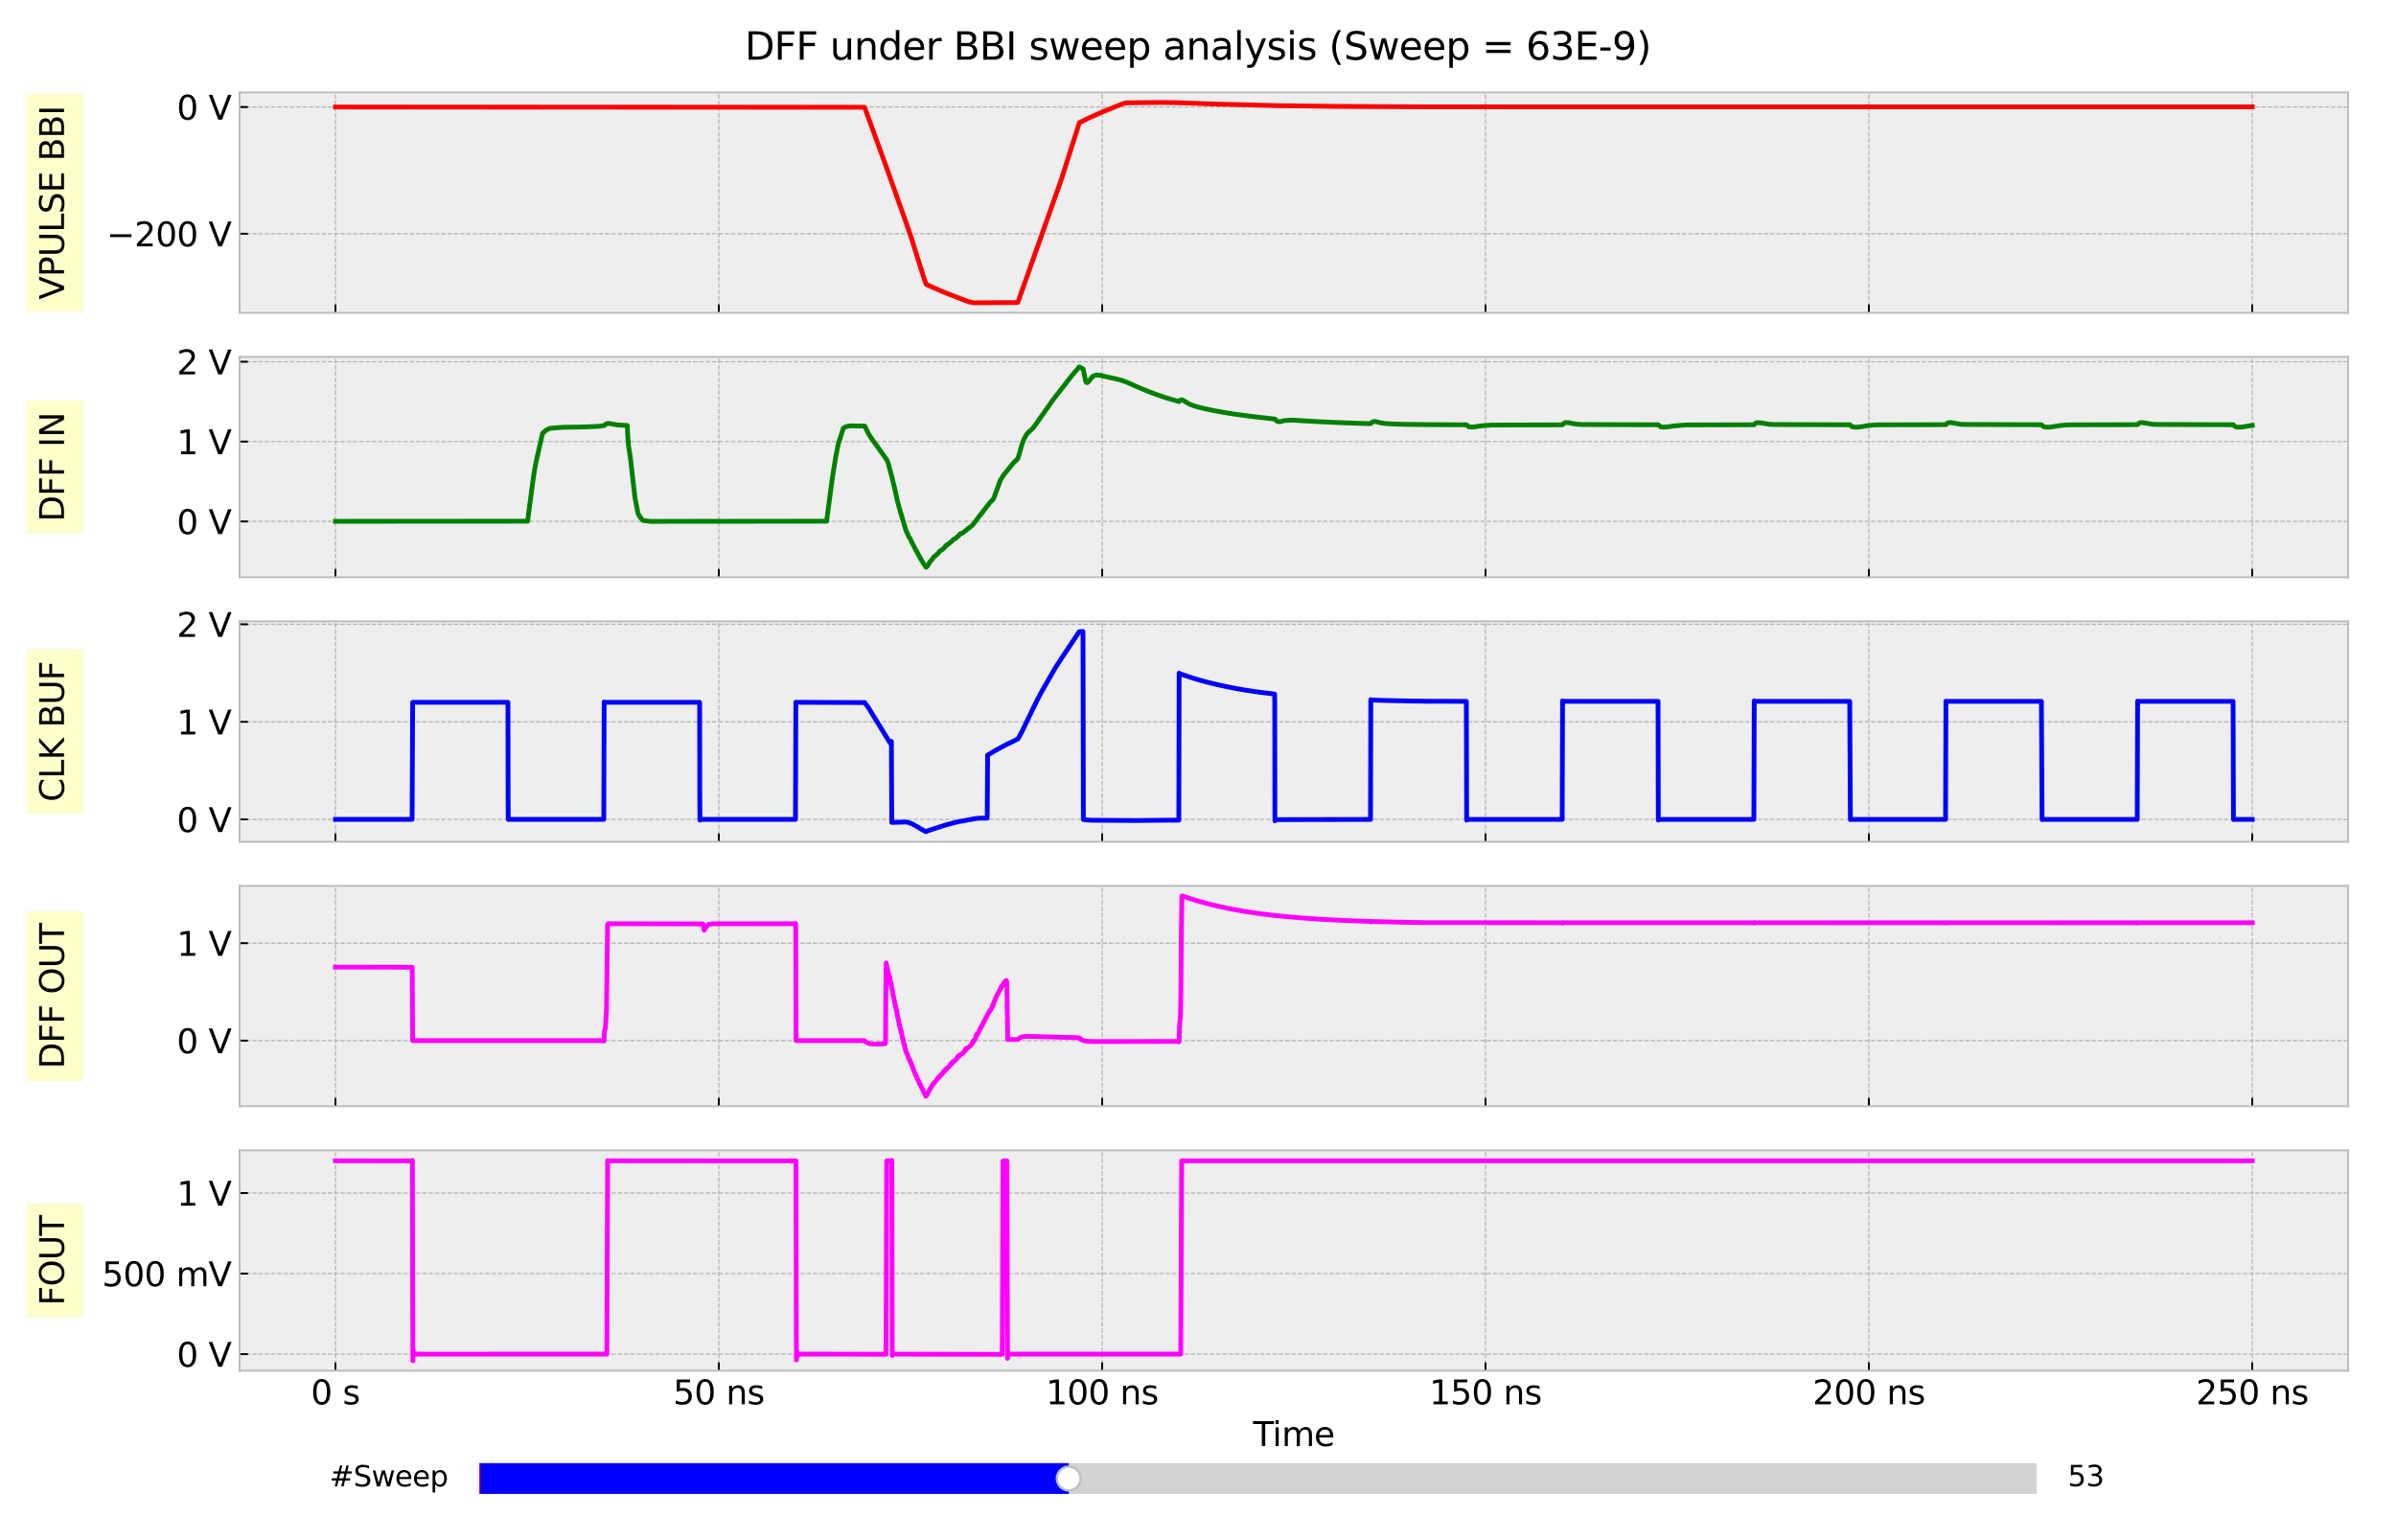 <?xml version="1.0" encoding="utf-8" standalone="no"?>
<!DOCTYPE svg PUBLIC "-//W3C//DTD SVG 1.1//EN"
  "http://www.w3.org/Graphics/SVG/1.1/DTD/svg11.dtd">
<svg xmlns:xlink="http://www.w3.org/1999/xlink" width="1008pt" height="648pt" viewBox="0 0 1008 648" xmlns="http://www.w3.org/2000/svg" version="1.1">
 <defs>
  <style type="text/css">*{stroke-linejoin: round; stroke-linecap: butt}</style>
 </defs>
 <g id="figure_1">
  <g id="patch_1">
   <path d="M 0 648 
L 1008 648 
L 1008 0 
L 0 0 
z
" style="fill: #ffffff"/>
  </g>
  <g id="axes_1">
   <g id="patch_2">
    <path d="M 100.8 131.611 
L 987.84 131.611 
L 987.84 38.88 
L 100.8 38.88 
z
" style="fill: #eeeeee"/>
   </g>
   <g id="matplotlib.axis_1">
    <g id="xtick_1">
     <g id="line2d_1">
      <path d="M 141.12 131.611 
L 141.12 38.88 
" clip-path="url(#p5a88b6e8aa)" style="fill: none; stroke-dasharray: 1.85,0.8; stroke-dashoffset: 0; stroke: #b2b2b2; stroke-width: 0.5"/>
     </g>
     <g id="line2d_2">
      <defs>
       <path id="m3aadccf966" d="M 0 0 
L 0 -3.5 
" style="stroke: #000000; stroke-width: 0.8"/>
      </defs>
      <g>
       <use xlink:href="#m3aadccf966" x="141.12" y="131.611" style="stroke: #000000; stroke-width: 0.8"/>
      </g>
     </g>
    </g>
    <g id="xtick_2">
     <g id="line2d_3">
      <path d="M 302.4 131.611 
L 302.4 38.88 
" clip-path="url(#p5a88b6e8aa)" style="fill: none; stroke-dasharray: 1.85,0.8; stroke-dashoffset: 0; stroke: #b2b2b2; stroke-width: 0.5"/>
     </g>
     <g id="line2d_4">
      <g>
       <use xlink:href="#m3aadccf966" x="302.4" y="131.611" style="stroke: #000000; stroke-width: 0.8"/>
      </g>
     </g>
    </g>
    <g id="xtick_3">
     <g id="line2d_5">
      <path d="M 463.68 131.611 
L 463.68 38.88 
" clip-path="url(#p5a88b6e8aa)" style="fill: none; stroke-dasharray: 1.85,0.8; stroke-dashoffset: 0; stroke: #b2b2b2; stroke-width: 0.5"/>
     </g>
     <g id="line2d_6">
      <g>
       <use xlink:href="#m3aadccf966" x="463.68" y="131.611" style="stroke: #000000; stroke-width: 0.8"/>
      </g>
     </g>
    </g>
    <g id="xtick_4">
     <g id="line2d_7">
      <path d="M 624.96 131.611 
L 624.96 38.88 
" clip-path="url(#p5a88b6e8aa)" style="fill: none; stroke-dasharray: 1.85,0.8; stroke-dashoffset: 0; stroke: #b2b2b2; stroke-width: 0.5"/>
     </g>
     <g id="line2d_8">
      <g>
       <use xlink:href="#m3aadccf966" x="624.96" y="131.611" style="stroke: #000000; stroke-width: 0.8"/>
      </g>
     </g>
    </g>
    <g id="xtick_5">
     <g id="line2d_9">
      <path d="M 786.24 131.611 
L 786.24 38.88 
" clip-path="url(#p5a88b6e8aa)" style="fill: none; stroke-dasharray: 1.85,0.8; stroke-dashoffset: 0; stroke: #b2b2b2; stroke-width: 0.5"/>
     </g>
     <g id="line2d_10">
      <g>
       <use xlink:href="#m3aadccf966" x="786.24" y="131.611" style="stroke: #000000; stroke-width: 0.8"/>
      </g>
     </g>
    </g>
    <g id="xtick_6">
     <g id="line2d_11">
      <path d="M 947.52 131.611 
L 947.52 38.88 
" clip-path="url(#p5a88b6e8aa)" style="fill: none; stroke-dasharray: 1.85,0.8; stroke-dashoffset: 0; stroke: #b2b2b2; stroke-width: 0.5"/>
     </g>
     <g id="line2d_12">
      <g>
       <use xlink:href="#m3aadccf966" x="947.52" y="131.611" style="stroke: #000000; stroke-width: 0.8"/>
      </g>
     </g>
    </g>
   </g>
   <g id="matplotlib.axis_2">
    <g id="ytick_1">
     <g id="line2d_13">
      <path d="M 100.8 98.34 
L 987.84 98.34 
" clip-path="url(#p5a88b6e8aa)" style="fill: none; stroke-dasharray: 1.85,0.8; stroke-dashoffset: 0; stroke: #b2b2b2; stroke-width: 0.5"/>
     </g>
     <g id="line2d_14">
      <defs>
       <path id="mad834e9d47" d="M 0 0 
L 3.5 0 
" style="stroke: #000000; stroke-width: 0.8"/>
      </defs>
      <g>
       <use xlink:href="#mad834e9d47" x="100.8" y="98.34" style="stroke: #000000; stroke-width: 0.8"/>
      </g>
     </g>
     <g id="text_1">
      <!-- −200 V -->
      <g transform="translate(44.82 103.659) scale(0.14 -0.14)">
       <defs>
        <path id="DejaVuSans-2212" d="M 678 2272 
L 4684 2272 
L 4684 1741 
L 678 1741 
L 678 2272 
z
" transform="scale(0.016)"/>
        <path id="DejaVuSans-32" d="M 1228 531 
L 3431 531 
L 3431 0 
L 469 0 
L 469 531 
Q 828 903 1448 1529 
Q 2069 2156 2228 2338 
Q 2531 2678 2651 2914 
Q 2772 3150 2772 3378 
Q 2772 3750 2511 3984 
Q 2250 4219 1831 4219 
Q 1534 4219 1204 4116 
Q 875 4013 500 3803 
L 500 4441 
Q 881 4594 1212 4672 
Q 1544 4750 1819 4750 
Q 2544 4750 2975 4387 
Q 3406 4025 3406 3419 
Q 3406 3131 3298 2873 
Q 3191 2616 2906 2266 
Q 2828 2175 2409 1742 
Q 1991 1309 1228 531 
z
" transform="scale(0.016)"/>
        <path id="DejaVuSans-30" d="M 2034 4250 
Q 1547 4250 1301 3770 
Q 1056 3291 1056 2328 
Q 1056 1369 1301 889 
Q 1547 409 2034 409 
Q 2525 409 2770 889 
Q 3016 1369 3016 2328 
Q 3016 3291 2770 3770 
Q 2525 4250 2034 4250 
z
M 2034 4750 
Q 2819 4750 3233 4129 
Q 3647 3509 3647 2328 
Q 3647 1150 3233 529 
Q 2819 -91 2034 -91 
Q 1250 -91 836 529 
Q 422 1150 422 2328 
Q 422 3509 836 4129 
Q 1250 4750 2034 4750 
z
" transform="scale(0.016)"/>
        <path id="DejaVuSans-20" transform="scale(0.016)"/>
        <path id="DejaVuSans-56" d="M 1831 0 
L 50 4666 
L 709 4666 
L 2188 738 
L 3669 4666 
L 4325 4666 
L 2547 0 
L 1831 0 
z
" transform="scale(0.016)"/>
       </defs>
       <use xlink:href="#DejaVuSans-2212"/>
       <use xlink:href="#DejaVuSans-32" x="83.789"/>
       <use xlink:href="#DejaVuSans-30" x="147.412"/>
       <use xlink:href="#DejaVuSans-30" x="211.035"/>
       <use xlink:href="#DejaVuSans-20" x="274.658"/>
       <use xlink:href="#DejaVuSans-56" x="306.445"/>
      </g>
     </g>
    </g>
    <g id="ytick_2">
     <g id="line2d_15">
      <path d="M 100.8 45.027 
L 987.84 45.027 
" clip-path="url(#p5a88b6e8aa)" style="fill: none; stroke-dasharray: 1.85,0.8; stroke-dashoffset: 0; stroke: #b2b2b2; stroke-width: 0.5"/>
     </g>
     <g id="line2d_16">
      <g>
       <use xlink:href="#mad834e9d47" x="100.8" y="45.027" style="stroke: #000000; stroke-width: 0.8"/>
      </g>
     </g>
     <g id="text_2">
      <!-- 0 V -->
      <g transform="translate(74.366 50.346) scale(0.14 -0.14)">
       <use xlink:href="#DejaVuSans-30"/>
       <use xlink:href="#DejaVuSans-20" x="63.623"/>
       <use xlink:href="#DejaVuSans-56" x="95.41"/>
      </g>
     </g>
    </g>
    <g id="text_3">
     <g id="patch_3">
      <path d="M 34.877 131.08 
L 34.877 39.411 
L 11.247 39.411 
L 11.247 131.08 
z
" style="fill: #ffff00; opacity: 0.2; stroke: #eeeeee; stroke-width: 0.5; stroke-linejoin: miter"/>
     </g>
     <!-- VPULSE BBI -->
     <g transform="translate(26.925 126.04) rotate(-90) scale(0.14 -0.14)">
      <defs>
       <path id="DejaVuSans-50" d="M 1259 4147 
L 1259 2394 
L 2053 2394 
Q 2494 2394 2734 2622 
Q 2975 2850 2975 3272 
Q 2975 3691 2734 3919 
Q 2494 4147 2053 4147 
L 1259 4147 
z
M 628 4666 
L 2053 4666 
Q 2838 4666 3239 4311 
Q 3641 3956 3641 3272 
Q 3641 2581 3239 2228 
Q 2838 1875 2053 1875 
L 1259 1875 
L 1259 0 
L 628 0 
L 628 4666 
z
" transform="scale(0.016)"/>
       <path id="DejaVuSans-55" d="M 556 4666 
L 1191 4666 
L 1191 1831 
Q 1191 1081 1462 751 
Q 1734 422 2344 422 
Q 2950 422 3222 751 
Q 3494 1081 3494 1831 
L 3494 4666 
L 4128 4666 
L 4128 1753 
Q 4128 841 3676 375 
Q 3225 -91 2344 -91 
Q 1459 -91 1007 375 
Q 556 841 556 1753 
L 556 4666 
z
" transform="scale(0.016)"/>
       <path id="DejaVuSans-4c" d="M 628 4666 
L 1259 4666 
L 1259 531 
L 3531 531 
L 3531 0 
L 628 0 
L 628 4666 
z
" transform="scale(0.016)"/>
       <path id="DejaVuSans-53" d="M 3425 4513 
L 3425 3897 
Q 3066 4069 2747 4153 
Q 2428 4238 2131 4238 
Q 1616 4238 1336 4038 
Q 1056 3838 1056 3469 
Q 1056 3159 1242 3001 
Q 1428 2844 1947 2747 
L 2328 2669 
Q 3034 2534 3370 2195 
Q 3706 1856 3706 1288 
Q 3706 609 3251 259 
Q 2797 -91 1919 -91 
Q 1588 -91 1214 -16 
Q 841 59 441 206 
L 441 856 
Q 825 641 1194 531 
Q 1563 422 1919 422 
Q 2459 422 2753 634 
Q 3047 847 3047 1241 
Q 3047 1584 2836 1778 
Q 2625 1972 2144 2069 
L 1759 2144 
Q 1053 2284 737 2584 
Q 422 2884 422 3419 
Q 422 4038 858 4394 
Q 1294 4750 2059 4750 
Q 2388 4750 2728 4690 
Q 3069 4631 3425 4513 
z
" transform="scale(0.016)"/>
       <path id="DejaVuSans-45" d="M 628 4666 
L 3578 4666 
L 3578 4134 
L 1259 4134 
L 1259 2753 
L 3481 2753 
L 3481 2222 
L 1259 2222 
L 1259 531 
L 3634 531 
L 3634 0 
L 628 0 
L 628 4666 
z
" transform="scale(0.016)"/>
       <path id="DejaVuSans-42" d="M 1259 2228 
L 1259 519 
L 2272 519 
Q 2781 519 3026 730 
Q 3272 941 3272 1375 
Q 3272 1813 3026 2020 
Q 2781 2228 2272 2228 
L 1259 2228 
z
M 1259 4147 
L 1259 2741 
L 2194 2741 
Q 2656 2741 2882 2914 
Q 3109 3088 3109 3444 
Q 3109 3797 2882 3972 
Q 2656 4147 2194 4147 
L 1259 4147 
z
M 628 4666 
L 2241 4666 
Q 2963 4666 3353 4366 
Q 3744 4066 3744 3513 
Q 3744 3084 3544 2831 
Q 3344 2578 2956 2516 
Q 3422 2416 3680 2098 
Q 3938 1781 3938 1306 
Q 3938 681 3513 340 
Q 3088 0 2303 0 
L 628 0 
L 628 4666 
z
" transform="scale(0.016)"/>
       <path id="DejaVuSans-49" d="M 628 4666 
L 1259 4666 
L 1259 0 
L 628 0 
L 628 4666 
z
" transform="scale(0.016)"/>
      </defs>
      <use xlink:href="#DejaVuSans-56"/>
      <use xlink:href="#DejaVuSans-50" x="68.408"/>
      <use xlink:href="#DejaVuSans-55" x="128.711"/>
      <use xlink:href="#DejaVuSans-4c" x="201.904"/>
      <use xlink:href="#DejaVuSans-53" x="257.617"/>
      <use xlink:href="#DejaVuSans-45" x="321.094"/>
      <use xlink:href="#DejaVuSans-20" x="384.277"/>
      <use xlink:href="#DejaVuSans-42" x="416.064"/>
      <use xlink:href="#DejaVuSans-42" x="484.668"/>
      <use xlink:href="#DejaVuSans-49" x="553.271"/>
     </g>
    </g>
   </g>
   <g id="line2d_17">
    <path d="M 141.12 45.027 
L 363.719 45.136 
L 364.202 46.426 
L 372.428 69.007 
L 379.847 89.864 
L 381.459 94.441 
L 383.266 99.673 
L 386.749 110.808 
L 388.33 115.854 
L 389.62 119.586 
L 390.072 119.807 
L 391.136 120.297 
L 391.62 120.527 
L 392.685 121.017 
L 393.265 121.273 
L 394.136 121.657 
L 394.717 121.913 
L 395.555 122.27 
L 397.136 122.936 
L 397.781 123.203 
L 398.878 123.629 
L 399.62 123.923 
L 400.716 124.349 
L 401.619 124.677 
L 402.297 124.944 
L 403.103 125.255 
L 404.458 125.805 
L 407.103 126.791 
L 407.716 127.023 
L 409.651 127.396 
L 428.134 127.289 
L 428.36 126.802 
L 446.649 75.088 
L 450.391 63.292 
L 454.1 51.618 
L 458.713 49.341 
L 464.067 46.985 
L 472.776 43.484 
L 473.647 43.269 
L 487.937 43.108 
L 494.743 43.185 
L 510.096 43.746 
L 537.869 44.461 
L 563.512 44.774 
L 599.123 44.946 
L 647.152 44.954 
L 947.52 44.954 
L 947.52 44.954 
" clip-path="url(#p5a88b6e8aa)" style="fill: none; stroke: #ff0000; stroke-width: 2; stroke-linecap: square"/>
   </g>
   <g id="patch_4">
    <path d="M 100.8 131.611 
L 100.8 38.88 
" style="fill: none; stroke: #bcbcbc; stroke-width: 0.8; stroke-linejoin: miter; stroke-linecap: square"/>
   </g>
   <g id="patch_5">
    <path d="M 987.84 131.611 
L 987.84 38.88 
" style="fill: none; stroke: #bcbcbc; stroke-width: 0.8; stroke-linejoin: miter; stroke-linecap: square"/>
   </g>
   <g id="patch_6">
    <path d="M 100.8 131.611 
L 987.84 131.611 
" style="fill: none; stroke: #bcbcbc; stroke-width: 0.8; stroke-linejoin: miter; stroke-linecap: square"/>
   </g>
   <g id="patch_7">
    <path d="M 100.8 38.88 
L 987.84 38.88 
" style="fill: none; stroke: #bcbcbc; stroke-width: 0.8; stroke-linejoin: miter; stroke-linecap: square"/>
   </g>
  </g>
  <g id="axes_2">
   <g id="patch_8">
    <path d="M 100.8 242.888 
L 987.84 242.888 
L 987.84 150.157 
L 100.8 150.157 
z
" style="fill: #eeeeee"/>
   </g>
   <g id="matplotlib.axis_3">
    <g id="xtick_7">
     <g id="line2d_18">
      <path d="M 141.12 242.888 
L 141.12 150.157 
" clip-path="url(#pf6955a255b)" style="fill: none; stroke-dasharray: 1.85,0.8; stroke-dashoffset: 0; stroke: #b2b2b2; stroke-width: 0.5"/>
     </g>
     <g id="line2d_19">
      <g>
       <use xlink:href="#m3aadccf966" x="141.12" y="242.888" style="stroke: #000000; stroke-width: 0.8"/>
      </g>
     </g>
    </g>
    <g id="xtick_8">
     <g id="line2d_20">
      <path d="M 302.4 242.888 
L 302.4 150.157 
" clip-path="url(#pf6955a255b)" style="fill: none; stroke-dasharray: 1.85,0.8; stroke-dashoffset: 0; stroke: #b2b2b2; stroke-width: 0.5"/>
     </g>
     <g id="line2d_21">
      <g>
       <use xlink:href="#m3aadccf966" x="302.4" y="242.888" style="stroke: #000000; stroke-width: 0.8"/>
      </g>
     </g>
    </g>
    <g id="xtick_9">
     <g id="line2d_22">
      <path d="M 463.68 242.888 
L 463.68 150.157 
" clip-path="url(#pf6955a255b)" style="fill: none; stroke-dasharray: 1.85,0.8; stroke-dashoffset: 0; stroke: #b2b2b2; stroke-width: 0.5"/>
     </g>
     <g id="line2d_23">
      <g>
       <use xlink:href="#m3aadccf966" x="463.68" y="242.888" style="stroke: #000000; stroke-width: 0.8"/>
      </g>
     </g>
    </g>
    <g id="xtick_10">
     <g id="line2d_24">
      <path d="M 624.96 242.888 
L 624.96 150.157 
" clip-path="url(#pf6955a255b)" style="fill: none; stroke-dasharray: 1.85,0.8; stroke-dashoffset: 0; stroke: #b2b2b2; stroke-width: 0.5"/>
     </g>
     <g id="line2d_25">
      <g>
       <use xlink:href="#m3aadccf966" x="624.96" y="242.888" style="stroke: #000000; stroke-width: 0.8"/>
      </g>
     </g>
    </g>
    <g id="xtick_11">
     <g id="line2d_26">
      <path d="M 786.24 242.888 
L 786.24 150.157 
" clip-path="url(#pf6955a255b)" style="fill: none; stroke-dasharray: 1.85,0.8; stroke-dashoffset: 0; stroke: #b2b2b2; stroke-width: 0.5"/>
     </g>
     <g id="line2d_27">
      <g>
       <use xlink:href="#m3aadccf966" x="786.24" y="242.888" style="stroke: #000000; stroke-width: 0.8"/>
      </g>
     </g>
    </g>
    <g id="xtick_12">
     <g id="line2d_28">
      <path d="M 947.52 242.888 
L 947.52 150.157 
" clip-path="url(#pf6955a255b)" style="fill: none; stroke-dasharray: 1.85,0.8; stroke-dashoffset: 0; stroke: #b2b2b2; stroke-width: 0.5"/>
     </g>
     <g id="line2d_29">
      <g>
       <use xlink:href="#m3aadccf966" x="947.52" y="242.888" style="stroke: #000000; stroke-width: 0.8"/>
      </g>
     </g>
    </g>
   </g>
   <g id="matplotlib.axis_4">
    <g id="ytick_3">
     <g id="line2d_30">
      <path d="M 100.8 219.385 
L 987.84 219.385 
" clip-path="url(#pf6955a255b)" style="fill: none; stroke-dasharray: 1.85,0.8; stroke-dashoffset: 0; stroke: #b2b2b2; stroke-width: 0.5"/>
     </g>
     <g id="line2d_31">
      <g>
       <use xlink:href="#mad834e9d47" x="100.8" y="219.385" style="stroke: #000000; stroke-width: 0.8"/>
      </g>
     </g>
     <g id="text_4">
      <!-- 0 V -->
      <g transform="translate(74.366 224.704) scale(0.14 -0.14)">
       <use xlink:href="#DejaVuSans-30"/>
       <use xlink:href="#DejaVuSans-20" x="63.623"/>
       <use xlink:href="#DejaVuSans-56" x="95.41"/>
      </g>
     </g>
    </g>
    <g id="ytick_4">
     <g id="line2d_32">
      <path d="M 100.8 185.792 
L 987.84 185.792 
" clip-path="url(#pf6955a255b)" style="fill: none; stroke-dasharray: 1.85,0.8; stroke-dashoffset: 0; stroke: #b2b2b2; stroke-width: 0.5"/>
     </g>
     <g id="line2d_33">
      <g>
       <use xlink:href="#mad834e9d47" x="100.8" y="185.792" style="stroke: #000000; stroke-width: 0.8"/>
      </g>
     </g>
     <g id="text_5">
      <!-- 1 V -->
      <g transform="translate(74.366 191.111) scale(0.14 -0.14)">
       <defs>
        <path id="DejaVuSans-31" d="M 794 531 
L 1825 531 
L 1825 4091 
L 703 3866 
L 703 4441 
L 1819 4666 
L 2450 4666 
L 2450 531 
L 3481 531 
L 3481 0 
L 794 0 
L 794 531 
z
" transform="scale(0.016)"/>
       </defs>
       <use xlink:href="#DejaVuSans-31"/>
       <use xlink:href="#DejaVuSans-20" x="63.623"/>
       <use xlink:href="#DejaVuSans-56" x="95.41"/>
      </g>
     </g>
    </g>
    <g id="ytick_5">
     <g id="line2d_34">
      <path d="M 100.8 152.199 
L 987.84 152.199 
" clip-path="url(#pf6955a255b)" style="fill: none; stroke-dasharray: 1.85,0.8; stroke-dashoffset: 0; stroke: #b2b2b2; stroke-width: 0.5"/>
     </g>
     <g id="line2d_35">
      <g>
       <use xlink:href="#mad834e9d47" x="100.8" y="152.199" style="stroke: #000000; stroke-width: 0.8"/>
      </g>
     </g>
     <g id="text_6">
      <!-- 2 V -->
      <g transform="translate(74.366 157.518) scale(0.14 -0.14)">
       <use xlink:href="#DejaVuSans-32"/>
       <use xlink:href="#DejaVuSans-20" x="63.623"/>
       <use xlink:href="#DejaVuSans-56" x="95.41"/>
      </g>
     </g>
    </g>
    <g id="text_7">
     <g id="patch_9">
      <path d="M 34.877 224.532 
L 34.877 168.514 
L 11.247 168.514 
L 11.247 224.532 
z
" style="fill: #ffff00; opacity: 0.2; stroke: #eeeeee; stroke-width: 0.5; stroke-linejoin: miter"/>
     </g>
     <!-- DFF IN -->
     <g transform="translate(26.925 219.492) rotate(-90) scale(0.14 -0.14)">
      <defs>
       <path id="DejaVuSans-44" d="M 1259 4147 
L 1259 519 
L 2022 519 
Q 2988 519 3436 956 
Q 3884 1394 3884 2338 
Q 3884 3275 3436 3711 
Q 2988 4147 2022 4147 
L 1259 4147 
z
M 628 4666 
L 1925 4666 
Q 3281 4666 3915 4102 
Q 4550 3538 4550 2338 
Q 4550 1131 3912 565 
Q 3275 0 1925 0 
L 628 0 
L 628 4666 
z
" transform="scale(0.016)"/>
       <path id="DejaVuSans-46" d="M 628 4666 
L 3309 4666 
L 3309 4134 
L 1259 4134 
L 1259 2759 
L 3109 2759 
L 3109 2228 
L 1259 2228 
L 1259 0 
L 628 0 
L 628 4666 
z
" transform="scale(0.016)"/>
       <path id="DejaVuSans-4e" d="M 628 4666 
L 1478 4666 
L 3547 763 
L 3547 4666 
L 4159 4666 
L 4159 0 
L 3309 0 
L 1241 3903 
L 1241 0 
L 628 0 
L 628 4666 
z
" transform="scale(0.016)"/>
      </defs>
      <use xlink:href="#DejaVuSans-44"/>
      <use xlink:href="#DejaVuSans-46" x="77.002"/>
      <use xlink:href="#DejaVuSans-46" x="134.521"/>
      <use xlink:href="#DejaVuSans-20" x="192.041"/>
      <use xlink:href="#DejaVuSans-49" x="223.828"/>
      <use xlink:href="#DejaVuSans-4e" x="253.32"/>
     </g>
    </g>
   </g>
   <g id="line2d_36">
    <path d="M 141.12 219.336 
L 221.954 219.29 
L 224.437 200.572 
L 225.405 194.878 
L 228.243 182.359 
L 229.598 181.102 
L 231.179 180.239 
L 236.566 179.789 
L 243.662 179.678 
L 245.146 179.634 
L 248.403 179.523 
L 250.113 179.456 
L 252.177 179.345 
L 254.242 179.02 
L 254.758 178.489 
L 255.5 178.153 
L 256.371 178.173 
L 257.532 178.405 
L 259.983 178.805 
L 262.37 178.942 
L 263.886 178.993 
L 264.144 184.173 
L 264.435 187.697 
L 265.177 192.393 
L 267.144 209.531 
L 268.402 215.966 
L 269.08 217.278 
L 270.467 218.977 
L 273.724 219.387 
L 282.595 219.34 
L 297.11 219.329 
L 305.884 219.335 
L 347.752 219.291 
L 350.236 200.611 
L 351.623 192.072 
L 352.687 186.698 
L 354.784 180.202 
L 355.461 179.718 
L 356.332 179.389 
L 357.945 179.164 
L 363.815 179.265 
L 364.396 180.508 
L 365.364 182.456 
L 366.589 184.405 
L 369.331 188.207 
L 373.137 193.535 
L 373.589 194.698 
L 375.234 200.729 
L 375.621 202.399 
L 375.782 203.115 
L 376.073 204.242 
L 376.331 205.226 
L 377.395 210.161 
L 378.331 213.73 
L 381.201 223.33 
L 381.782 224.484 
L 382.298 225.801 
L 382.588 226.161 
L 382.782 226.383 
L 383.04 226.923 
L 383.266 227.434 
L 383.911 228.809 
L 384.104 229.031 
L 384.492 229.941 
L 387.749 235.845 
L 387.846 236.003 
L 389.588 238.673 
L 389.62 238.647 
L 390.04 238.301 
L 390.394 237.839 
L 390.846 237.047 
L 391.169 236.386 
L 391.265 236.349 
L 391.459 236.137 
L 391.943 235.649 
L 392.394 235.059 
L 392.846 234.325 
L 393.072 234.148 
L 393.201 234.09 
L 393.362 233.953 
L 394.684 232.797 
L 395.362 231.819 
L 395.588 231.75 
L 395.781 231.639 
L 396.136 231.397 
L 396.91 230.845 
L 397.458 230.282 
L 397.975 229.466 
L 398.297 229.283 
L 398.426 229.311 
L 400.652 227.517 
L 400.878 227.207 
L 400.974 227.119 
L 401.071 227.019 
L 401.361 226.797 
L 402.039 226.507 
L 403.684 225.028 
L 404.039 224.557 
L 404.426 224.449 
L 404.845 224.32 
L 405.651 223.748 
L 407.103 222.554 
L 407.458 222.197 
L 408.135 221.798 
L 409.232 220.85 
L 411.038 218.445 
L 416.328 211.624 
L 416.812 211.111 
L 417.909 209.946 
L 418.199 209.302 
L 420.876 202.004 
L 421.328 201.316 
L 422.231 199.851 
L 422.779 199.13 
L 423.231 198.643 
L 426.424 194.657 
L 427.618 193.586 
L 428.231 192.857 
L 428.714 191.313 
L 430.005 186.763 
L 430.876 184.573 
L 431.811 182.866 
L 432.65 181.909 
L 434.456 180.259 
L 435.166 179.362 
L 436.23 177.904 
L 437.069 176.685 
L 443.004 168.223 
L 448.423 161.276 
L 449.713 159.589 
L 451.455 157.416 
L 454.003 154.389 
L 454.164 154.426 
L 455.713 155.252 
L 456.745 160.486 
L 457.1 160.957 
L 457.39 160.99 
L 457.713 160.789 
L 458.164 160.275 
L 459.616 158.484 
L 460.164 158.118 
L 460.906 157.856 
L 461.454 157.792 
L 462.841 157.9 
L 466.648 158.803 
L 467.777 159.042 
L 469.002 159.28 
L 471.421 159.895 
L 474.292 160.906 
L 476.131 161.739 
L 476.615 161.944 
L 477.357 162.28 
L 478.324 162.697 
L 479.776 163.328 
L 480.872 163.785 
L 482.066 164.286 
L 483.421 164.823 
L 486.485 165.982 
L 489.872 167.151 
L 490.452 167.333 
L 496.065 168.982 
L 496.484 168.404 
L 496.871 168.216 
L 497.323 168.233 
L 498.291 168.747 
L 499.742 169.671 
L 500.742 170.164 
L 501.678 170.537 
L 502.161 170.699 
L 503.387 171.095 
L 504.097 171.276 
L 504.935 171.512 
L 505.839 171.713 
L 507.355 172.079 
L 507.935 172.183 
L 509.161 172.452 
L 510.225 172.67 
L 511.161 172.852 
L 512.548 173.107 
L 513.451 173.278 
L 515.29 173.581 
L 516.128 173.729 
L 517.967 174.028 
L 518.644 174.128 
L 519.354 174.236 
L 521.16 174.501 
L 524.966 175.009 
L 526.16 175.15 
L 527.128 175.26 
L 528.386 175.412 
L 536.417 176.329 
L 536.837 176.927 
L 537.224 177.209 
L 537.578 177.347 
L 538.482 177.424 
L 539.256 177.239 
L 539.965 176.994 
L 543.352 176.752 
L 545.417 176.863 
L 546.191 176.917 
L 548.029 177.027 
L 550.545 177.179 
L 551.287 177.212 
L 553.706 177.357 
L 554.448 177.387 
L 556.739 177.518 
L 557.513 177.548 
L 559.351 177.629 
L 561.932 177.74 
L 563.835 177.827 
L 564.609 177.854 
L 566.222 177.911 
L 569.06 178.022 
L 570.512 178.062 
L 571.254 178.096 
L 572.738 178.139 
L 576.318 178.25 
L 576.673 178.23 
L 577.35 177.545 
L 577.898 177.326 
L 578.64 177.357 
L 579.447 177.548 
L 581.156 177.968 
L 582.834 178.207 
L 585.446 178.368 
L 588.478 178.475 
L 589.027 178.479 
L 590.543 178.526 
L 597.897 178.637 
L 598.962 178.637 
L 617.025 178.741 
L 617.638 179.386 
L 618.025 179.567 
L 618.767 179.688 
L 620.638 179.577 
L 622.218 179.302 
L 623.605 179.124 
L 627.411 178.838 
L 657.281 178.747 
L 658.119 177.955 
L 658.603 177.824 
L 659.764 177.807 
L 661.087 178.106 
L 663.441 178.485 
L 665.796 178.62 
L 697.633 178.711 
L 698.568 179.537 
L 699.504 179.715 
L 701.633 179.604 
L 703.955 179.231 
L 709.374 178.778 
L 737.953 178.711 
L 738.501 178.102 
L 739.049 177.83 
L 740.985 177.941 
L 744.21 178.502 
L 746.372 178.616 
L 778.273 178.711 
L 779.24 179.57 
L 780.66 179.755 
L 782.369 179.644 
L 784.079 179.355 
L 786.369 178.989 
L 789.756 178.747 
L 818.625 178.667 
L 819.109 178.143 
L 819.722 177.827 
L 820.915 177.807 
L 824.883 178.522 
L 826.592 178.59 
L 858.881 178.697 
L 859.042 178.875 
L 859.461 179.295 
L 860.074 179.611 
L 861.3 179.755 
L 863.009 179.644 
L 864.719 179.355 
L 867.009 178.989 
L 870.396 178.747 
L 899.265 178.667 
L 899.749 178.139 
L 900.458 177.817 
L 901.555 177.807 
L 905.523 178.522 
L 907.232 178.59 
L 939.521 178.697 
L 939.682 178.878 
L 940.166 179.359 
L 940.649 179.577 
L 941.553 179.752 
L 943.488 179.641 
L 946.488 179.127 
L 947.52 178.969 
L 947.52 178.969 
" clip-path="url(#pf6955a255b)" style="fill: none; stroke: #008000; stroke-width: 2; stroke-linecap: square"/>
   </g>
   <g id="patch_10">
    <path d="M 100.8 242.888 
L 100.8 150.157 
" style="fill: none; stroke: #bcbcbc; stroke-width: 0.8; stroke-linejoin: miter; stroke-linecap: square"/>
   </g>
   <g id="patch_11">
    <path d="M 987.84 242.888 
L 987.84 150.157 
" style="fill: none; stroke: #bcbcbc; stroke-width: 0.8; stroke-linejoin: miter; stroke-linecap: square"/>
   </g>
   <g id="patch_12">
    <path d="M 100.8 242.888 
L 987.84 242.888 
" style="fill: none; stroke: #bcbcbc; stroke-width: 0.8; stroke-linejoin: miter; stroke-linecap: square"/>
   </g>
   <g id="patch_13">
    <path d="M 100.8 150.157 
L 987.84 150.157 
" style="fill: none; stroke: #bcbcbc; stroke-width: 0.8; stroke-linejoin: miter; stroke-linecap: square"/>
   </g>
  </g>
  <g id="axes_3">
   <g id="patch_14">
    <path d="M 100.8 354.166 
L 987.84 354.166 
L 987.84 261.434 
L 100.8 261.434 
z
" style="fill: #eeeeee"/>
   </g>
   <g id="matplotlib.axis_5">
    <g id="xtick_13">
     <g id="line2d_37">
      <path d="M 141.12 354.166 
L 141.12 261.434 
" clip-path="url(#p8713ae3804)" style="fill: none; stroke-dasharray: 1.85,0.8; stroke-dashoffset: 0; stroke: #b2b2b2; stroke-width: 0.5"/>
     </g>
     <g id="line2d_38">
      <g>
       <use xlink:href="#m3aadccf966" x="141.12" y="354.166" style="stroke: #000000; stroke-width: 0.8"/>
      </g>
     </g>
    </g>
    <g id="xtick_14">
     <g id="line2d_39">
      <path d="M 302.4 354.166 
L 302.4 261.434 
" clip-path="url(#p8713ae3804)" style="fill: none; stroke-dasharray: 1.85,0.8; stroke-dashoffset: 0; stroke: #b2b2b2; stroke-width: 0.5"/>
     </g>
     <g id="line2d_40">
      <g>
       <use xlink:href="#m3aadccf966" x="302.4" y="354.166" style="stroke: #000000; stroke-width: 0.8"/>
      </g>
     </g>
    </g>
    <g id="xtick_15">
     <g id="line2d_41">
      <path d="M 463.68 354.166 
L 463.68 261.434 
" clip-path="url(#p8713ae3804)" style="fill: none; stroke-dasharray: 1.85,0.8; stroke-dashoffset: 0; stroke: #b2b2b2; stroke-width: 0.5"/>
     </g>
     <g id="line2d_42">
      <g>
       <use xlink:href="#m3aadccf966" x="463.68" y="354.166" style="stroke: #000000; stroke-width: 0.8"/>
      </g>
     </g>
    </g>
    <g id="xtick_16">
     <g id="line2d_43">
      <path d="M 624.96 354.166 
L 624.96 261.434 
" clip-path="url(#p8713ae3804)" style="fill: none; stroke-dasharray: 1.85,0.8; stroke-dashoffset: 0; stroke: #b2b2b2; stroke-width: 0.5"/>
     </g>
     <g id="line2d_44">
      <g>
       <use xlink:href="#m3aadccf966" x="624.96" y="354.166" style="stroke: #000000; stroke-width: 0.8"/>
      </g>
     </g>
    </g>
    <g id="xtick_17">
     <g id="line2d_45">
      <path d="M 786.24 354.166 
L 786.24 261.434 
" clip-path="url(#p8713ae3804)" style="fill: none; stroke-dasharray: 1.85,0.8; stroke-dashoffset: 0; stroke: #b2b2b2; stroke-width: 0.5"/>
     </g>
     <g id="line2d_46">
      <g>
       <use xlink:href="#m3aadccf966" x="786.24" y="354.166" style="stroke: #000000; stroke-width: 0.8"/>
      </g>
     </g>
    </g>
    <g id="xtick_18">
     <g id="line2d_47">
      <path d="M 947.52 354.166 
L 947.52 261.434 
" clip-path="url(#p8713ae3804)" style="fill: none; stroke-dasharray: 1.85,0.8; stroke-dashoffset: 0; stroke: #b2b2b2; stroke-width: 0.5"/>
     </g>
     <g id="line2d_48">
      <g>
       <use xlink:href="#m3aadccf966" x="947.52" y="354.166" style="stroke: #000000; stroke-width: 0.8"/>
      </g>
     </g>
    </g>
   </g>
   <g id="matplotlib.axis_6">
    <g id="ytick_6">
     <g id="line2d_49">
      <path d="M 100.8 344.751 
L 987.84 344.751 
" clip-path="url(#p8713ae3804)" style="fill: none; stroke-dasharray: 1.85,0.8; stroke-dashoffset: 0; stroke: #b2b2b2; stroke-width: 0.5"/>
     </g>
     <g id="line2d_50">
      <g>
       <use xlink:href="#mad834e9d47" x="100.8" y="344.751" style="stroke: #000000; stroke-width: 0.8"/>
      </g>
     </g>
     <g id="text_8">
      <!-- 0 V -->
      <g transform="translate(74.366 350.069) scale(0.14 -0.14)">
       <use xlink:href="#DejaVuSans-30"/>
       <use xlink:href="#DejaVuSans-20" x="63.623"/>
       <use xlink:href="#DejaVuSans-56" x="95.41"/>
      </g>
     </g>
    </g>
    <g id="ytick_7">
     <g id="line2d_51">
      <path d="M 100.8 303.706 
L 987.84 303.706 
" clip-path="url(#p8713ae3804)" style="fill: none; stroke-dasharray: 1.85,0.8; stroke-dashoffset: 0; stroke: #b2b2b2; stroke-width: 0.5"/>
     </g>
     <g id="line2d_52">
      <g>
       <use xlink:href="#mad834e9d47" x="100.8" y="303.706" style="stroke: #000000; stroke-width: 0.8"/>
      </g>
     </g>
     <g id="text_9">
      <!-- 1 V -->
      <g transform="translate(74.366 309.025) scale(0.14 -0.14)">
       <use xlink:href="#DejaVuSans-31"/>
       <use xlink:href="#DejaVuSans-20" x="63.623"/>
       <use xlink:href="#DejaVuSans-56" x="95.41"/>
      </g>
     </g>
    </g>
    <g id="ytick_8">
     <g id="line2d_53">
      <path d="M 100.8 262.661 
L 987.84 262.661 
" clip-path="url(#p8713ae3804)" style="fill: none; stroke-dasharray: 1.85,0.8; stroke-dashoffset: 0; stroke: #b2b2b2; stroke-width: 0.5"/>
     </g>
     <g id="line2d_54">
      <g>
       <use xlink:href="#mad834e9d47" x="100.8" y="262.661" style="stroke: #000000; stroke-width: 0.8"/>
      </g>
     </g>
     <g id="text_10">
      <!-- 2 V -->
      <g transform="translate(74.366 267.98) scale(0.14 -0.14)">
       <use xlink:href="#DejaVuSans-32"/>
       <use xlink:href="#DejaVuSans-20" x="63.623"/>
       <use xlink:href="#DejaVuSans-56" x="95.41"/>
      </g>
     </g>
    </g>
    <g id="text_11">
     <g id="patch_15">
      <path d="M 34.877 342.395 
L 34.877 273.205 
L 11.247 273.205 
L 11.247 342.395 
z
" style="fill: #ffff00; opacity: 0.2; stroke: #eeeeee; stroke-width: 0.5; stroke-linejoin: miter"/>
     </g>
     <!-- CLK BUF -->
     <g transform="translate(26.925 337.355) rotate(-90) scale(0.14 -0.14)">
      <defs>
       <path id="DejaVuSans-43" d="M 4122 4306 
L 4122 3641 
Q 3803 3938 3442 4084 
Q 3081 4231 2675 4231 
Q 1875 4231 1450 3742 
Q 1025 3253 1025 2328 
Q 1025 1406 1450 917 
Q 1875 428 2675 428 
Q 3081 428 3442 575 
Q 3803 722 4122 1019 
L 4122 359 
Q 3791 134 3420 21 
Q 3050 -91 2638 -91 
Q 1578 -91 968 557 
Q 359 1206 359 2328 
Q 359 3453 968 4101 
Q 1578 4750 2638 4750 
Q 3056 4750 3426 4639 
Q 3797 4528 4122 4306 
z
" transform="scale(0.016)"/>
       <path id="DejaVuSans-4b" d="M 628 4666 
L 1259 4666 
L 1259 2694 
L 3353 4666 
L 4166 4666 
L 1850 2491 
L 4331 0 
L 3500 0 
L 1259 2247 
L 1259 0 
L 628 0 
L 628 4666 
z
" transform="scale(0.016)"/>
      </defs>
      <use xlink:href="#DejaVuSans-43"/>
      <use xlink:href="#DejaVuSans-4c" x="69.824"/>
      <use xlink:href="#DejaVuSans-4b" x="125.537"/>
      <use xlink:href="#DejaVuSans-20" x="191.113"/>
      <use xlink:href="#DejaVuSans-42" x="222.9"/>
      <use xlink:href="#DejaVuSans-55" x="291.504"/>
      <use xlink:href="#DejaVuSans-46" x="364.697"/>
     </g>
    </g>
   </g>
   <g id="line2d_55">
    <path d="M 141.12 344.749 
L 173.376 344.749 
L 173.602 295.497 
L 213.696 295.497 
L 213.761 334.785 
L 213.825 344.732 
L 213.89 344.673 
L 213.954 344.837 
L 214.019 344.755 
L 215.438 344.745 
L 223.824 344.749 
L 254.016 344.749 
L 254.177 295.345 
L 254.242 295.608 
L 254.403 295.489 
L 254.855 295.497 
L 294.336 295.497 
L 294.401 334.75 
L 294.465 345.057 
L 294.53 344.343 
L 294.626 344.815 
L 294.659 344.786 
L 294.884 344.728 
L 295.207 344.765 
L 295.497 344.749 
L 321.915 344.749 
L 334.656 344.749 
L 334.817 295.423 
L 334.882 295.514 
L 335.204 295.501 
L 336.108 295.497 
L 363.783 295.604 
L 365.428 297.874 
L 367.106 300.636 
L 374.008 311.841 
L 374.976 313.279 
L 375.008 311.895 
L 375.17 346.026 
L 375.266 346.022 
L 379.685 345.898 
L 380.427 345.862 
L 380.621 345.874 
L 381.685 345.906 
L 383.717 346.626 
L 386.459 348.159 
L 386.62 348.305 
L 387.362 348.74 
L 389.556 349.93 
L 390.007 349.632 
L 390.04 349.723 
L 390.072 349.664 
L 390.201 349.57 
L 390.33 349.55 
L 397.716 347.129 
L 402.587 345.841 
L 408.651 344.734 
L 410.296 344.41 
L 412.232 344.244 
L 415.296 344.218 
L 415.328 343.155 
L 415.49 317.72 
L 415.748 317.54 
L 418.747 315.761 
L 422.779 313.58 
L 426.295 311.871 
L 428.263 310.884 
L 429.65 308.401 
L 431.747 304.05 
L 435.908 295.456 
L 436.585 294.13 
L 438.359 290.765 
L 443.81 281.271 
L 444.81 279.687 
L 446.584 276.966 
L 454.035 265.769 
L 455.487 265.686 
L 455.616 265.723 
L 455.777 344.823 
L 455.874 344.74 
L 455.906 344.756 
L 457.132 344.988 
L 459.164 345.103 
L 462.196 345.124 
L 475.324 345.208 
L 478.163 345.217 
L 490.743 345.09 
L 495.936 345.068 
L 496.065 283.217 
L 496.162 283.442 
L 496.226 283.385 
L 496.291 283.422 
L 497.033 283.684 
L 497.291 283.758 
L 498.162 284.087 
L 498.807 284.28 
L 501.29 285.117 
L 501.613 285.224 
L 503.032 285.651 
L 503.355 285.757 
L 504.323 286.02 
L 504.613 286.127 
L 505.581 286.389 
L 505.968 286.496 
L 506.935 286.759 
L 507.322 286.865 
L 508.193 287.087 
L 508.58 287.194 
L 509.354 287.374 
L 509.742 287.481 
L 510.516 287.662 
L 510.903 287.768 
L 511.548 287.908 
L 511.967 288.015 
L 512.612 288.154 
L 513.032 288.261 
L 513.677 288.401 
L 514.193 288.507 
L 514.838 288.647 
L 515.354 288.753 
L 515.999 288.893 
L 516.515 289 
L 517.16 289.139 
L 517.773 289.246 
L 518.418 289.386 
L 519.031 289.492 
L 519.58 289.591 
L 520.096 289.698 
L 520.644 289.796 
L 521.257 289.899 
L 521.612 289.96 
L 522.225 290.067 
L 522.773 290.165 
L 523.386 290.268 
L 523.741 290.33 
L 524.45 290.432 
L 524.805 290.494 
L 525.515 290.596 
L 525.87 290.658 
L 526.579 290.761 
L 526.934 290.822 
L 527.644 290.925 
L 527.998 290.986 
L 528.805 291.089 
L 529.16 291.15 
L 530.063 291.253 
L 530.418 291.315 
L 531.321 291.417 
L 531.676 291.479 
L 532.579 291.581 
L 532.837 291.602 
L 533.643 291.705 
L 533.998 291.762 
L 536.256 292.012 
L 536.288 297.644 
L 536.353 345.38 
L 536.417 344.81 
L 536.45 344.807 
L 536.482 344.918 
L 536.546 344.847 
L 537.062 344.843 
L 576.576 344.776 
L 576.705 294.381 
L 576.802 294.557 
L 577.705 294.553 
L 580.963 294.66 
L 581.221 294.676 
L 585.898 294.783 
L 586.156 294.799 
L 591.801 294.906 
L 592.059 294.922 
L 599.058 295.029 
L 599.316 295.046 
L 616.896 295.087 
L 617.025 345.064 
L 617.186 344.825 
L 617.444 344.734 
L 617.799 344.778 
L 618.122 344.761 
L 657.216 344.761 
L 657.377 294.873 
L 657.442 295.337 
L 657.539 294.914 
L 657.603 295.07 
L 658.087 295.087 
L 697.536 295.087 
L 697.665 345.064 
L 697.826 344.825 
L 698.084 344.734 
L 698.439 344.778 
L 698.762 344.761 
L 737.856 344.761 
L 738.017 294.873 
L 738.082 295.337 
L 738.179 294.914 
L 738.243 295.07 
L 738.727 295.087 
L 778.176 295.087 
L 778.466 344.853 
L 778.628 344.759 
L 780.079 344.757 
L 788.917 344.766 
L 818.496 344.761 
L 818.657 295.005 
L 818.722 295.103 
L 819.722 295.087 
L 858.816 295.087 
L 859.106 344.853 
L 859.268 344.759 
L 860.719 344.757 
L 869.59 344.766 
L 899.136 344.761 
L 899.297 295.005 
L 899.362 295.103 
L 900.362 295.087 
L 939.456 295.087 
L 939.488 302.487 
L 939.617 344.712 
L 939.65 344.832 
L 939.714 344.718 
L 939.811 344.735 
L 940.004 344.786 
L 940.23 344.76 
L 945.907 344.761 
L 947.52 344.761 
L 947.52 344.761 
" clip-path="url(#p8713ae3804)" style="fill: none; stroke: #0000ff; stroke-width: 2; stroke-linecap: square"/>
   </g>
   <g id="patch_16">
    <path d="M 100.8 354.166 
L 100.8 261.434 
" style="fill: none; stroke: #bcbcbc; stroke-width: 0.8; stroke-linejoin: miter; stroke-linecap: square"/>
   </g>
   <g id="patch_17">
    <path d="M 987.84 354.166 
L 987.84 261.434 
" style="fill: none; stroke: #bcbcbc; stroke-width: 0.8; stroke-linejoin: miter; stroke-linecap: square"/>
   </g>
   <g id="patch_18">
    <path d="M 100.8 354.166 
L 987.84 354.166 
" style="fill: none; stroke: #bcbcbc; stroke-width: 0.8; stroke-linejoin: miter; stroke-linecap: square"/>
   </g>
   <g id="patch_19">
    <path d="M 100.8 261.434 
L 987.84 261.434 
" style="fill: none; stroke: #bcbcbc; stroke-width: 0.8; stroke-linejoin: miter; stroke-linecap: square"/>
   </g>
  </g>
  <g id="axes_4">
   <g id="patch_20">
    <path d="M 100.8 465.443 
L 987.84 465.443 
L 987.84 372.712 
L 100.8 372.712 
z
" style="fill: #eeeeee"/>
   </g>
   <g id="matplotlib.axis_7">
    <g id="xtick_19">
     <g id="line2d_56">
      <path d="M 141.12 465.443 
L 141.12 372.712 
" clip-path="url(#p33a1683d1c)" style="fill: none; stroke-dasharray: 1.85,0.8; stroke-dashoffset: 0; stroke: #b2b2b2; stroke-width: 0.5"/>
     </g>
     <g id="line2d_57">
      <g>
       <use xlink:href="#m3aadccf966" x="141.12" y="465.443" style="stroke: #000000; stroke-width: 0.8"/>
      </g>
     </g>
    </g>
    <g id="xtick_20">
     <g id="line2d_58">
      <path d="M 302.4 465.443 
L 302.4 372.712 
" clip-path="url(#p33a1683d1c)" style="fill: none; stroke-dasharray: 1.85,0.8; stroke-dashoffset: 0; stroke: #b2b2b2; stroke-width: 0.5"/>
     </g>
     <g id="line2d_59">
      <g>
       <use xlink:href="#m3aadccf966" x="302.4" y="465.443" style="stroke: #000000; stroke-width: 0.8"/>
      </g>
     </g>
    </g>
    <g id="xtick_21">
     <g id="line2d_60">
      <path d="M 463.68 465.443 
L 463.68 372.712 
" clip-path="url(#p33a1683d1c)" style="fill: none; stroke-dasharray: 1.85,0.8; stroke-dashoffset: 0; stroke: #b2b2b2; stroke-width: 0.5"/>
     </g>
     <g id="line2d_61">
      <g>
       <use xlink:href="#m3aadccf966" x="463.68" y="465.443" style="stroke: #000000; stroke-width: 0.8"/>
      </g>
     </g>
    </g>
    <g id="xtick_22">
     <g id="line2d_62">
      <path d="M 624.96 465.443 
L 624.96 372.712 
" clip-path="url(#p33a1683d1c)" style="fill: none; stroke-dasharray: 1.85,0.8; stroke-dashoffset: 0; stroke: #b2b2b2; stroke-width: 0.5"/>
     </g>
     <g id="line2d_63">
      <g>
       <use xlink:href="#m3aadccf966" x="624.96" y="465.443" style="stroke: #000000; stroke-width: 0.8"/>
      </g>
     </g>
    </g>
    <g id="xtick_23">
     <g id="line2d_64">
      <path d="M 786.24 465.443 
L 786.24 372.712 
" clip-path="url(#p33a1683d1c)" style="fill: none; stroke-dasharray: 1.85,0.8; stroke-dashoffset: 0; stroke: #b2b2b2; stroke-width: 0.5"/>
     </g>
     <g id="line2d_65">
      <g>
       <use xlink:href="#m3aadccf966" x="786.24" y="465.443" style="stroke: #000000; stroke-width: 0.8"/>
      </g>
     </g>
    </g>
    <g id="xtick_24">
     <g id="line2d_66">
      <path d="M 947.52 465.443 
L 947.52 372.712 
" clip-path="url(#p33a1683d1c)" style="fill: none; stroke-dasharray: 1.85,0.8; stroke-dashoffset: 0; stroke: #b2b2b2; stroke-width: 0.5"/>
     </g>
     <g id="line2d_67">
      <g>
       <use xlink:href="#m3aadccf966" x="947.52" y="465.443" style="stroke: #000000; stroke-width: 0.8"/>
      </g>
     </g>
    </g>
   </g>
   <g id="matplotlib.axis_8">
    <g id="ytick_9">
     <g id="line2d_68">
      <path d="M 100.8 437.837 
L 987.84 437.837 
" clip-path="url(#p33a1683d1c)" style="fill: none; stroke-dasharray: 1.85,0.8; stroke-dashoffset: 0; stroke: #b2b2b2; stroke-width: 0.5"/>
     </g>
     <g id="line2d_69">
      <g>
       <use xlink:href="#mad834e9d47" x="100.8" y="437.837" style="stroke: #000000; stroke-width: 0.8"/>
      </g>
     </g>
     <g id="text_12">
      <!-- 0 V -->
      <g transform="translate(74.366 443.156) scale(0.14 -0.14)">
       <use xlink:href="#DejaVuSans-30"/>
       <use xlink:href="#DejaVuSans-20" x="63.623"/>
       <use xlink:href="#DejaVuSans-56" x="95.41"/>
      </g>
     </g>
    </g>
    <g id="ytick_10">
     <g id="line2d_70">
      <path d="M 100.8 396.839 
L 987.84 396.839 
" clip-path="url(#p33a1683d1c)" style="fill: none; stroke-dasharray: 1.85,0.8; stroke-dashoffset: 0; stroke: #b2b2b2; stroke-width: 0.5"/>
     </g>
     <g id="line2d_71">
      <g>
       <use xlink:href="#mad834e9d47" x="100.8" y="396.839" style="stroke: #000000; stroke-width: 0.8"/>
      </g>
     </g>
     <g id="text_13">
      <!-- 1 V -->
      <g transform="translate(74.366 402.158) scale(0.14 -0.14)">
       <use xlink:href="#DejaVuSans-31"/>
       <use xlink:href="#DejaVuSans-20" x="63.623"/>
       <use xlink:href="#DejaVuSans-56" x="95.41"/>
      </g>
     </g>
    </g>
    <g id="text_14">
     <g id="patch_21">
      <path d="M 34.877 454.693 
L 34.877 383.461 
L 11.247 383.461 
L 11.247 454.693 
z
" style="fill: #ffff00; opacity: 0.2; stroke: #eeeeee; stroke-width: 0.5; stroke-linejoin: miter"/>
     </g>
     <!-- DFF OUT -->
     <g transform="translate(26.925 449.653) rotate(-90) scale(0.14 -0.14)">
      <defs>
       <path id="DejaVuSans-4f" d="M 2522 4238 
Q 1834 4238 1429 3725 
Q 1025 3213 1025 2328 
Q 1025 1447 1429 934 
Q 1834 422 2522 422 
Q 3209 422 3611 934 
Q 4013 1447 4013 2328 
Q 4013 3213 3611 3725 
Q 3209 4238 2522 4238 
z
M 2522 4750 
Q 3503 4750 4090 4092 
Q 4678 3434 4678 2328 
Q 4678 1225 4090 567 
Q 3503 -91 2522 -91 
Q 1538 -91 948 565 
Q 359 1222 359 2328 
Q 359 3434 948 4092 
Q 1538 4750 2522 4750 
z
" transform="scale(0.016)"/>
       <path id="DejaVuSans-54" d="M -19 4666 
L 3928 4666 
L 3928 4134 
L 2272 4134 
L 2272 0 
L 1638 0 
L 1638 4134 
L -19 4134 
L -19 4666 
z
" transform="scale(0.016)"/>
      </defs>
      <use xlink:href="#DejaVuSans-44"/>
      <use xlink:href="#DejaVuSans-46" x="77.002"/>
      <use xlink:href="#DejaVuSans-46" x="134.521"/>
      <use xlink:href="#DejaVuSans-20" x="192.041"/>
      <use xlink:href="#DejaVuSans-4f" x="223.828"/>
      <use xlink:href="#DejaVuSans-55" x="302.539"/>
      <use xlink:href="#DejaVuSans-54" x="375.732"/>
     </g>
    </g>
   </g>
   <g id="line2d_72">
    <path d="M 141.12 406.903 
L 173.408 406.953 
L 173.441 408.65 
L 173.602 437.839 
L 174.118 437.835 
L 184.053 437.836 
L 254.048 437.838 
L 254.081 438.001 
L 254.113 437.73 
L 254.306 433.728 
L 254.597 432.925 
L 254.693 432.353 
L 255.145 425.17 
L 255.371 408.288 
L 255.597 389.037 
L 255.758 388.701 
L 255.984 388.636 
L 256.887 388.64 
L 295.755 388.722 
L 296.239 391.374 
L 296.594 390.71 
L 297.949 388.976 
L 299.561 388.673 
L 334.688 388.656 
L 334.721 388.537 
L 334.753 389.14 
L 334.785 392.12 
L 334.914 437.82 
L 334.979 437.784 
L 335.14 437.828 
L 335.495 437.836 
L 363.622 437.836 
L 363.815 437.986 
L 364.428 438.531 
L 365.235 438.93 
L 366.267 439.168 
L 367.783 439.275 
L 371.041 439.231 
L 372.428 439.116 
L 372.492 438.845 
L 372.557 437.708 
L 372.686 416.981 
L 372.815 405.156 
L 372.847 405.262 
L 374.17 411.068 
L 374.299 410.973 
L 374.363 411.295 
L 374.653 413.289 
L 374.815 414.144 
L 374.847 413.948 
L 374.879 413.72 
L 374.944 413.963 
L 374.976 414.141 
L 375.137 415.649 
L 375.331 416.577 
L 375.428 416.477 
L 375.492 416.631 
L 375.653 418.105 
L 377.234 425.69 
L 377.266 425.213 
L 377.298 425.367 
L 377.46 426.925 
L 377.75 428.248 
L 379.008 433.896 
L 379.04 434.04 
L 379.073 433.831 
L 379.105 433.752 
L 379.137 433.829 
L 379.234 434.15 
L 379.395 435.545 
L 379.814 437.244 
L 379.847 436.889 
L 379.879 437.321 
L 379.943 437.151 
L 380.201 438.89 
L 380.427 439.799 
L 380.46 439.501 
L 380.556 439.748 
L 380.718 440.959 
L 381.298 442.81 
L 381.492 443.354 
L 381.524 442.985 
L 381.556 443.433 
L 381.588 443.107 
L 382.234 445.226 
L 382.459 445.685 
L 382.492 445.58 
L 382.685 445.859 
L 382.814 446.474 
L 382.846 446.121 
L 382.911 446.493 
L 382.943 446.331 
L 382.975 446.417 
L 383.105 447.107 
L 383.137 447.13 
L 383.169 446.983 
L 383.201 447.013 
L 383.33 447.409 
L 384.008 449.395 
L 384.04 449.176 
L 384.072 449.217 
L 384.233 449.937 
L 385.556 453.066 
L 385.588 452.86 
L 385.62 453.008 
L 385.782 453.56 
L 385.846 453.631 
L 385.879 453.55 
L 386.04 454.12 
L 386.427 454.797 
L 386.459 454.838 
L 386.588 455.326 
L 386.62 455.221 
L 386.653 455.317 
L 386.782 455.682 
L 386.814 455.553 
L 386.846 455.649 
L 386.911 456.042 
L 386.975 455.954 
L 389.459 461.228 
L 389.62 461.101 
L 389.782 460.961 
L 390.588 459.487 
L 390.814 458.926 
L 391.749 457.441 
L 391.814 457.34 
L 392.136 456.714 
L 392.168 456.782 
L 392.201 456.631 
L 392.556 456.087 
L 392.588 456.269 
L 392.62 456.013 
L 392.652 456.153 
L 392.943 455.584 
L 393.555 455.017 
L 393.652 454.9 
L 394.717 453.428 
L 394.749 453.638 
L 394.813 453.451 
L 394.975 453.106 
L 395.459 452.589 
L 395.491 452.795 
L 395.523 452.53 
L 395.555 452.656 
L 395.588 452.667 
L 395.749 452.324 
L 395.781 452.378 
L 395.846 452.323 
L 396.007 452.125 
L 396.104 452.086 
L 396.523 451.664 
L 396.749 451.231 
L 397.007 450.888 
L 397.039 450.952 
L 397.071 450.812 
L 397.104 450.879 
L 397.265 450.531 
L 397.329 450.778 
L 397.362 450.467 
L 397.684 450.093 
L 398.265 449.558 
L 398.297 449.781 
L 398.362 449.655 
L 398.62 449.328 
L 399.136 448.953 
L 399.426 448.525 
L 399.587 448.16 
L 399.62 448.386 
L 399.652 448.049 
L 400.071 447.548 
L 400.103 447.836 
L 400.136 447.514 
L 400.168 447.531 
L 400.2 447.673 
L 400.232 447.418 
L 400.265 447.316 
L 400.297 447.386 
L 400.329 447.61 
L 400.361 447.203 
L 400.394 447.204 
L 400.426 447.564 
L 400.458 447.117 
L 400.523 447.461 
L 400.652 446.908 
L 400.684 446.92 
L 400.716 447.248 
L 400.781 446.845 
L 400.813 447.067 
L 400.845 446.76 
L 400.91 446.982 
L 401.039 446.641 
L 401.652 446.36 
L 402.2 445.808 
L 402.361 445.553 
L 402.523 445.091 
L 402.716 444.834 
L 402.748 444.956 
L 402.781 444.715 
L 402.91 444.741 
L 402.942 444.563 
L 403.006 444.643 
L 403.039 444.806 
L 403.071 444.406 
L 403.103 444.418 
L 403.135 444.839 
L 403.2 444.788 
L 403.394 444.158 
L 403.426 444.574 
L 403.49 444.093 
L 404.2 443.659 
L 404.716 443.44 
L 405.716 442.443 
L 405.78 442.391 
L 405.91 441.745 
L 406.103 441.532 
L 406.135 441.997 
L 406.168 441.444 
L 406.232 441.897 
L 406.361 441.256 
L 406.522 441.162 
L 406.619 441.061 
L 406.651 441 
L 406.684 441.081 
L 406.716 441.259 
L 406.748 440.939 
L 406.877 440.892 
L 407.426 440.728 
L 407.555 440.676 
L 408.877 439.341 
L 409.006 439.002 
L 409.103 438.98 
L 409.296 438.12 
L 409.329 438.534 
L 409.393 438.067 
L 409.425 437.92 
L 409.458 438.385 
L 409.522 438.22 
L 409.587 437.818 
L 409.651 437.875 
L 409.683 438.029 
L 409.748 437.888 
L 409.845 437.766 
L 410.619 436.363 
L 410.683 435.565 
L 410.78 435.681 
L 410.812 435.917 
L 410.845 435.405 
L 410.877 435.603 
L 411.006 435.117 
L 411.135 435.105 
L 411.167 435.328 
L 411.232 435.189 
L 411.329 435.022 
L 412.006 433.694 
L 412.103 433.513 
L 412.393 432.571 
L 412.457 432.734 
L 412.49 432.341 
L 412.554 432.655 
L 412.586 432.422 
L 412.683 432.347 
L 413.909 430.026 
L 413.941 429.667 
L 414.038 429.771 
L 416.07 425.715 
L 416.135 425.861 
L 416.231 425.756 
L 416.328 425.283 
L 416.393 425.405 
L 416.522 425.143 
L 416.554 425.188 
L 416.844 424.851 
L 417.457 423.614 
L 417.586 422.974 
L 417.651 423.237 
L 417.683 422.924 
L 417.715 422.879 
L 417.747 422.551 
L 417.78 422.986 
L 417.844 422.601 
L 419.199 419.224 
L 420.909 416.014 
L 420.973 416.012 
L 421.005 415.958 
L 421.102 415.775 
L 421.167 415.169 
L 421.231 415.239 
L 421.36 415.242 
L 421.554 415.001 
L 421.747 414.529 
L 422.747 412.949 
L 422.779 412.989 
L 422.812 412.905 
L 423.005 412.698 
L 423.295 412.514 
L 423.425 412.649 
L 423.554 413.317 
L 423.618 414.441 
L 423.779 427.203 
L 423.973 437.402 
L 424.102 437.252 
L 425.811 437.359 
L 428.231 437.372 
L 428.908 436.75 
L 429.714 436.357 
L 430.747 436.124 
L 432.327 436.031 
L 435.714 436.116 
L 448.81 436.472 
L 452.261 436.53 
L 454.068 436.682 
L 454.745 437.317 
L 455.551 437.739 
L 456.551 438.003 
L 458.196 438.169 
L 461.616 438.221 
L 495.968 438.164 
L 496.001 438.383 
L 496.323 430.389 
L 496.517 428.906 
L 496.646 426.72 
L 496.807 418.01 
L 497.033 389.57 
L 497.226 376.964 
L 497.388 376.96 
L 500.065 377.862 
L 500.355 377.968 
L 502.097 378.517 
L 502.484 378.624 
L 504 379.091 
L 504.419 379.198 
L 505.742 379.583 
L 506.161 379.69 
L 507.355 380.03 
L 508.258 380.252 
L 509.161 380.485 
L 509.548 380.592 
L 510.322 380.772 
L 510.806 380.879 
L 511.58 381.059 
L 511.967 381.166 
L 512.645 381.305 
L 513.032 381.412 
L 513.709 381.551 
L 514.193 381.658 
L 514.87 381.797 
L 515.354 381.904 
L 516.031 382.043 
L 516.515 382.15 
L 517.193 382.289 
L 517.773 382.396 
L 518.451 382.535 
L 519.031 382.642 
L 519.58 382.74 
L 520.096 382.847 
L 520.644 382.945 
L 521.257 383.048 
L 521.612 383.109 
L 522.225 383.216 
L 522.773 383.314 
L 523.386 383.417 
L 523.741 383.478 
L 524.45 383.581 
L 524.805 383.642 
L 525.515 383.745 
L 525.87 383.806 
L 526.579 383.909 
L 526.934 383.97 
L 527.644 384.073 
L 527.998 384.134 
L 528.805 384.237 
L 529.16 384.298 
L 530.063 384.401 
L 530.418 384.462 
L 531.321 384.565 
L 531.676 384.626 
L 532.579 384.729 
L 532.837 384.749 
L 533.643 384.852 
L 533.998 384.913 
L 534.998 385.016 
L 535.256 385.036 
L 536.062 385.139 
L 536.288 385.167 
L 536.321 385.081 
L 536.353 385.126 
L 536.385 385.241 
L 536.482 385.196 
L 537.611 385.303 
L 537.869 385.323 
L 538.772 385.426 
L 539.03 385.446 
L 540.03 385.549 
L 540.288 385.569 
L 541.288 385.672 
L 541.546 385.692 
L 542.643 385.795 
L 542.901 385.815 
L 543.997 385.918 
L 544.255 385.938 
L 545.449 386.041 
L 545.707 386.061 
L 546.997 386.164 
L 547.255 386.184 
L 548.546 386.287 
L 548.804 386.307 
L 550.287 386.41 
L 550.545 386.426 
L 552.029 386.533 
L 552.287 386.549 
L 553.965 386.656 
L 554.223 386.676 
L 555.9 386.778 
L 556.158 386.795 
L 558.029 386.901 
L 558.287 386.918 
L 560.351 387.024 
L 560.609 387.045 
L 562.867 387.147 
L 563.125 387.168 
L 565.577 387.27 
L 565.835 387.291 
L 568.48 387.393 
L 568.738 387.414 
L 571.77 387.516 
L 572.125 387.533 
L 575.35 387.639 
L 575.608 387.656 
L 576.608 387.656 
L 576.641 387.894 
L 576.705 387.66 
L 576.866 387.693 
L 580.963 387.803 
L 581.221 387.82 
L 585.898 387.926 
L 586.253 387.943 
L 591.801 388.049 
L 592.156 388.07 
L 599.058 388.172 
L 599.413 388.193 
L 657.248 388.226 
L 657.281 388.435 
L 657.345 388.226 
L 657.539 388.205 
L 658.603 388.23 
L 737.888 388.226 
L 737.921 388.435 
L 737.985 388.226 
L 738.179 388.205 
L 739.243 388.23 
L 818.528 388.246 
L 818.561 388.386 
L 818.625 388.197 
L 818.915 388.222 
L 899.168 388.246 
L 899.201 388.386 
L 899.265 388.197 
L 899.555 388.222 
L 947.52 388.23 
L 947.52 388.23 
" clip-path="url(#p33a1683d1c)" style="fill: none; stroke: #ff00ff; stroke-width: 2; stroke-linecap: square"/>
   </g>
   <g id="patch_22">
    <path d="M 100.8 465.443 
L 100.8 372.712 
" style="fill: none; stroke: #bcbcbc; stroke-width: 0.8; stroke-linejoin: miter; stroke-linecap: square"/>
   </g>
   <g id="patch_23">
    <path d="M 987.84 465.443 
L 987.84 372.712 
" style="fill: none; stroke: #bcbcbc; stroke-width: 0.8; stroke-linejoin: miter; stroke-linecap: square"/>
   </g>
   <g id="patch_24">
    <path d="M 100.8 465.443 
L 987.84 465.443 
" style="fill: none; stroke: #bcbcbc; stroke-width: 0.8; stroke-linejoin: miter; stroke-linecap: square"/>
   </g>
   <g id="patch_25">
    <path d="M 100.8 372.712 
L 987.84 372.712 
" style="fill: none; stroke: #bcbcbc; stroke-width: 0.8; stroke-linejoin: miter; stroke-linecap: square"/>
   </g>
  </g>
  <g id="axes_5">
   <g id="patch_26">
    <path d="M 100.8 576.72 
L 987.84 576.72 
L 987.84 483.989 
L 100.8 483.989 
z
" style="fill: #eeeeee"/>
   </g>
   <g id="matplotlib.axis_9">
    <g id="xtick_25">
     <g id="line2d_73">
      <path d="M 141.12 576.72 
L 141.12 483.989 
" clip-path="url(#pcbc460750b)" style="fill: none; stroke-dasharray: 1.85,0.8; stroke-dashoffset: 0; stroke: #b2b2b2; stroke-width: 0.5"/>
     </g>
     <g id="line2d_74">
      <g>
       <use xlink:href="#m3aadccf966" x="141.12" y="576.72" style="stroke: #000000; stroke-width: 0.8"/>
      </g>
     </g>
     <g id="text_15">
      <!-- 0 s -->
      <g transform="translate(130.795 590.858) scale(0.14 -0.14)">
       <defs>
        <path id="DejaVuSans-73" d="M 2834 3397 
L 2834 2853 
Q 2591 2978 2328 3040 
Q 2066 3103 1784 3103 
Q 1356 3103 1142 2972 
Q 928 2841 928 2578 
Q 928 2378 1081 2264 
Q 1234 2150 1697 2047 
L 1894 2003 
Q 2506 1872 2764 1633 
Q 3022 1394 3022 966 
Q 3022 478 2636 193 
Q 2250 -91 1575 -91 
Q 1294 -91 989 -36 
Q 684 19 347 128 
L 347 722 
Q 666 556 975 473 
Q 1284 391 1588 391 
Q 1994 391 2212 530 
Q 2431 669 2431 922 
Q 2431 1156 2273 1281 
Q 2116 1406 1581 1522 
L 1381 1569 
Q 847 1681 609 1914 
Q 372 2147 372 2553 
Q 372 3047 722 3315 
Q 1072 3584 1716 3584 
Q 2034 3584 2315 3537 
Q 2597 3491 2834 3397 
z
" transform="scale(0.016)"/>
       </defs>
       <use xlink:href="#DejaVuSans-30"/>
       <use xlink:href="#DejaVuSans-20" x="63.623"/>
       <use xlink:href="#DejaVuSans-73" x="95.41"/>
      </g>
     </g>
    </g>
    <g id="xtick_26">
     <g id="line2d_75">
      <path d="M 302.4 576.72 
L 302.4 483.989 
" clip-path="url(#pcbc460750b)" style="fill: none; stroke-dasharray: 1.85,0.8; stroke-dashoffset: 0; stroke: #b2b2b2; stroke-width: 0.5"/>
     </g>
     <g id="line2d_76">
      <g>
       <use xlink:href="#m3aadccf966" x="302.4" y="576.72" style="stroke: #000000; stroke-width: 0.8"/>
      </g>
     </g>
     <g id="text_16">
      <!-- 50 ns -->
      <g transform="translate(283.185 590.858) scale(0.14 -0.14)">
       <defs>
        <path id="DejaVuSans-35" d="M 691 4666 
L 3169 4666 
L 3169 4134 
L 1269 4134 
L 1269 2991 
Q 1406 3038 1543 3061 
Q 1681 3084 1819 3084 
Q 2600 3084 3056 2656 
Q 3513 2228 3513 1497 
Q 3513 744 3044 326 
Q 2575 -91 1722 -91 
Q 1428 -91 1123 -41 
Q 819 9 494 109 
L 494 744 
Q 775 591 1075 516 
Q 1375 441 1709 441 
Q 2250 441 2565 725 
Q 2881 1009 2881 1497 
Q 2881 1984 2565 2268 
Q 2250 2553 1709 2553 
Q 1456 2553 1204 2497 
Q 953 2441 691 2322 
L 691 4666 
z
" transform="scale(0.016)"/>
        <path id="DejaVuSans-6e" d="M 3513 2113 
L 3513 0 
L 2938 0 
L 2938 2094 
Q 2938 2591 2744 2837 
Q 2550 3084 2163 3084 
Q 1697 3084 1428 2787 
Q 1159 2491 1159 1978 
L 1159 0 
L 581 0 
L 581 3500 
L 1159 3500 
L 1159 2956 
Q 1366 3272 1645 3428 
Q 1925 3584 2291 3584 
Q 2894 3584 3203 3211 
Q 3513 2838 3513 2113 
z
" transform="scale(0.016)"/>
       </defs>
       <use xlink:href="#DejaVuSans-35"/>
       <use xlink:href="#DejaVuSans-30" x="63.623"/>
       <use xlink:href="#DejaVuSans-20" x="127.246"/>
       <use xlink:href="#DejaVuSans-6e" x="159.033"/>
       <use xlink:href="#DejaVuSans-73" x="222.412"/>
      </g>
     </g>
    </g>
    <g id="xtick_27">
     <g id="line2d_77">
      <path d="M 463.68 576.72 
L 463.68 483.989 
" clip-path="url(#pcbc460750b)" style="fill: none; stroke-dasharray: 1.85,0.8; stroke-dashoffset: 0; stroke: #b2b2b2; stroke-width: 0.5"/>
     </g>
     <g id="line2d_78">
      <g>
       <use xlink:href="#m3aadccf966" x="463.68" y="576.72" style="stroke: #000000; stroke-width: 0.8"/>
      </g>
     </g>
     <g id="text_17">
      <!-- 100 ns -->
      <g transform="translate(440.011 590.858) scale(0.14 -0.14)">
       <use xlink:href="#DejaVuSans-31"/>
       <use xlink:href="#DejaVuSans-30" x="63.623"/>
       <use xlink:href="#DejaVuSans-30" x="127.246"/>
       <use xlink:href="#DejaVuSans-20" x="190.869"/>
       <use xlink:href="#DejaVuSans-6e" x="222.656"/>
       <use xlink:href="#DejaVuSans-73" x="286.035"/>
      </g>
     </g>
    </g>
    <g id="xtick_28">
     <g id="line2d_79">
      <path d="M 624.96 576.72 
L 624.96 483.989 
" clip-path="url(#pcbc460750b)" style="fill: none; stroke-dasharray: 1.85,0.8; stroke-dashoffset: 0; stroke: #b2b2b2; stroke-width: 0.5"/>
     </g>
     <g id="line2d_80">
      <g>
       <use xlink:href="#m3aadccf966" x="624.96" y="576.72" style="stroke: #000000; stroke-width: 0.8"/>
      </g>
     </g>
     <g id="text_18">
      <!-- 150 ns -->
      <g transform="translate(601.291 590.858) scale(0.14 -0.14)">
       <use xlink:href="#DejaVuSans-31"/>
       <use xlink:href="#DejaVuSans-35" x="63.623"/>
       <use xlink:href="#DejaVuSans-30" x="127.246"/>
       <use xlink:href="#DejaVuSans-20" x="190.869"/>
       <use xlink:href="#DejaVuSans-6e" x="222.656"/>
       <use xlink:href="#DejaVuSans-73" x="286.035"/>
      </g>
     </g>
    </g>
    <g id="xtick_29">
     <g id="line2d_81">
      <path d="M 786.24 576.72 
L 786.24 483.989 
" clip-path="url(#pcbc460750b)" style="fill: none; stroke-dasharray: 1.85,0.8; stroke-dashoffset: 0; stroke: #b2b2b2; stroke-width: 0.5"/>
     </g>
     <g id="line2d_82">
      <g>
       <use xlink:href="#m3aadccf966" x="786.24" y="576.72" style="stroke: #000000; stroke-width: 0.8"/>
      </g>
     </g>
     <g id="text_19">
      <!-- 200 ns -->
      <g transform="translate(762.571 590.858) scale(0.14 -0.14)">
       <use xlink:href="#DejaVuSans-32"/>
       <use xlink:href="#DejaVuSans-30" x="63.623"/>
       <use xlink:href="#DejaVuSans-30" x="127.246"/>
       <use xlink:href="#DejaVuSans-20" x="190.869"/>
       <use xlink:href="#DejaVuSans-6e" x="222.656"/>
       <use xlink:href="#DejaVuSans-73" x="286.035"/>
      </g>
     </g>
    </g>
    <g id="xtick_30">
     <g id="line2d_83">
      <path d="M 947.52 576.72 
L 947.52 483.989 
" clip-path="url(#pcbc460750b)" style="fill: none; stroke-dasharray: 1.85,0.8; stroke-dashoffset: 0; stroke: #b2b2b2; stroke-width: 0.5"/>
     </g>
     <g id="line2d_84">
      <g>
       <use xlink:href="#m3aadccf966" x="947.52" y="576.72" style="stroke: #000000; stroke-width: 0.8"/>
      </g>
     </g>
     <g id="text_20">
      <!-- 250 ns -->
      <g transform="translate(923.851 590.858) scale(0.14 -0.14)">
       <use xlink:href="#DejaVuSans-32"/>
       <use xlink:href="#DejaVuSans-35" x="63.623"/>
       <use xlink:href="#DejaVuSans-30" x="127.246"/>
       <use xlink:href="#DejaVuSans-20" x="190.869"/>
       <use xlink:href="#DejaVuSans-6e" x="222.656"/>
       <use xlink:href="#DejaVuSans-73" x="286.035"/>
      </g>
     </g>
    </g>
    <g id="text_21">
     <!-- Time -->
     <g transform="translate(527.193 608.407) scale(0.14 -0.14)">
      <defs>
       <path id="DejaVuSans-69" d="M 603 3500 
L 1178 3500 
L 1178 0 
L 603 0 
L 603 3500 
z
M 603 4863 
L 1178 4863 
L 1178 4134 
L 603 4134 
L 603 4863 
z
" transform="scale(0.016)"/>
       <path id="DejaVuSans-6d" d="M 3328 2828 
Q 3544 3216 3844 3400 
Q 4144 3584 4550 3584 
Q 5097 3584 5394 3201 
Q 5691 2819 5691 2113 
L 5691 0 
L 5113 0 
L 5113 2094 
Q 5113 2597 4934 2840 
Q 4756 3084 4391 3084 
Q 3944 3084 3684 2787 
Q 3425 2491 3425 1978 
L 3425 0 
L 2847 0 
L 2847 2094 
Q 2847 2600 2669 2842 
Q 2491 3084 2119 3084 
Q 1678 3084 1418 2786 
Q 1159 2488 1159 1978 
L 1159 0 
L 581 0 
L 581 3500 
L 1159 3500 
L 1159 2956 
Q 1356 3278 1631 3431 
Q 1906 3584 2284 3584 
Q 2666 3584 2933 3390 
Q 3200 3197 3328 2828 
z
" transform="scale(0.016)"/>
       <path id="DejaVuSans-65" d="M 3597 1894 
L 3597 1613 
L 953 1613 
Q 991 1019 1311 708 
Q 1631 397 2203 397 
Q 2534 397 2845 478 
Q 3156 559 3463 722 
L 3463 178 
Q 3153 47 2828 -22 
Q 2503 -91 2169 -91 
Q 1331 -91 842 396 
Q 353 884 353 1716 
Q 353 2575 817 3079 
Q 1281 3584 2069 3584 
Q 2775 3584 3186 3129 
Q 3597 2675 3597 1894 
z
M 3022 2063 
Q 3016 2534 2758 2815 
Q 2500 3097 2075 3097 
Q 1594 3097 1305 2825 
Q 1016 2553 972 2059 
L 3022 2063 
z
" transform="scale(0.016)"/>
      </defs>
      <use xlink:href="#DejaVuSans-54"/>
      <use xlink:href="#DejaVuSans-69" x="57.959"/>
      <use xlink:href="#DejaVuSans-6d" x="85.742"/>
      <use xlink:href="#DejaVuSans-65" x="183.154"/>
     </g>
    </g>
   </g>
   <g id="matplotlib.axis_10">
    <g id="ytick_11">
     <g id="line2d_85">
      <path d="M 100.8 569.739 
L 987.84 569.739 
" clip-path="url(#pcbc460750b)" style="fill: none; stroke-dasharray: 1.85,0.8; stroke-dashoffset: 0; stroke: #b2b2b2; stroke-width: 0.5"/>
     </g>
     <g id="line2d_86">
      <g>
       <use xlink:href="#mad834e9d47" x="100.8" y="569.739" style="stroke: #000000; stroke-width: 0.8"/>
      </g>
     </g>
     <g id="text_22">
      <!-- 0 V -->
      <g transform="translate(74.366 575.057) scale(0.14 -0.14)">
       <use xlink:href="#DejaVuSans-30"/>
       <use xlink:href="#DejaVuSans-20" x="63.623"/>
       <use xlink:href="#DejaVuSans-56" x="95.41"/>
      </g>
     </g>
    </g>
    <g id="ytick_12">
     <g id="line2d_87">
      <path d="M 100.8 535.853 
L 987.84 535.853 
" clip-path="url(#pcbc460750b)" style="fill: none; stroke-dasharray: 1.85,0.8; stroke-dashoffset: 0; stroke: #b2b2b2; stroke-width: 0.5"/>
     </g>
     <g id="line2d_88">
      <g>
       <use xlink:href="#mad834e9d47" x="100.8" y="535.853" style="stroke: #000000; stroke-width: 0.8"/>
      </g>
     </g>
     <g id="text_23">
      <!-- 500 mV -->
      <g transform="translate(42.914 541.172) scale(0.14 -0.14)">
       <use xlink:href="#DejaVuSans-35"/>
       <use xlink:href="#DejaVuSans-30" x="63.623"/>
       <use xlink:href="#DejaVuSans-30" x="127.246"/>
       <use xlink:href="#DejaVuSans-20" x="190.869"/>
       <use xlink:href="#DejaVuSans-6d" x="222.656"/>
       <use xlink:href="#DejaVuSans-56" x="320.068"/>
      </g>
     </g>
    </g>
    <g id="ytick_13">
     <g id="line2d_89">
      <path d="M 100.8 501.968 
L 987.84 501.968 
" clip-path="url(#pcbc460750b)" style="fill: none; stroke-dasharray: 1.85,0.8; stroke-dashoffset: 0; stroke: #b2b2b2; stroke-width: 0.5"/>
     </g>
     <g id="line2d_90">
      <g>
       <use xlink:href="#mad834e9d47" x="100.8" y="501.968" style="stroke: #000000; stroke-width: 0.8"/>
      </g>
     </g>
     <g id="text_24">
      <!-- 1 V -->
      <g transform="translate(74.366 507.287) scale(0.14 -0.14)">
       <use xlink:href="#DejaVuSans-31"/>
       <use xlink:href="#DejaVuSans-20" x="63.623"/>
       <use xlink:href="#DejaVuSans-56" x="95.41"/>
      </g>
     </g>
    </g>
    <g id="text_25">
     <g id="patch_27">
      <path d="M 34.877 554.329 
L 34.877 506.379 
L 11.247 506.379 
L 11.247 554.329 
z
" style="fill: #ffff00; opacity: 0.2; stroke: #eeeeee; stroke-width: 0.5; stroke-linejoin: miter"/>
     </g>
     <!-- FOUT -->
     <g transform="translate(26.925 549.289) rotate(-90) scale(0.14 -0.14)">
      <use xlink:href="#DejaVuSans-46"/>
      <use xlink:href="#DejaVuSans-4f" x="57.52"/>
      <use xlink:href="#DejaVuSans-55" x="136.23"/>
      <use xlink:href="#DejaVuSans-54" x="209.424"/>
     </g>
    </g>
   </g>
   <g id="line2d_91">
    <path d="M 141.12 488.414 
L 173.473 488.421 
L 173.505 488.224 
L 173.57 526.668 
L 173.699 572.505 
L 173.731 572.369 
L 173.828 567.83 
L 173.892 569.353 
L 174.053 570.058 
L 174.118 569.94 
L 174.408 569.484 
L 174.44 569.534 
L 174.666 569.723 
L 176.182 569.733 
L 180.085 569.754 
L 193.568 569.745 
L 212.89 569.737 
L 255.306 569.736 
L 255.629 488.306 
L 255.855 488.448 
L 256.209 488.407 
L 334.85 488.428 
L 334.882 492.643 
L 335.043 572.183 
L 335.108 570.255 
L 335.172 568.328 
L 335.237 568.86 
L 335.366 570.778 
L 335.43 570.405 
L 335.591 569.79 
L 335.882 569.641 
L 336.559 569.811 
L 337.107 569.739 
L 349.978 569.737 
L 372.75 569.793 
L 373.041 488.401 
L 373.073 488.414 
L 375.105 488.373 
L 375.17 488.204 
L 375.202 491.132 
L 375.363 570.298 
L 375.46 569.731 
L 375.718 569.737 
L 421.618 569.842 
L 421.65 569.629 
L 421.715 555.62 
L 421.941 488.597 
L 422.102 488.421 
L 422.65 488.414 
L 423.618 488.421 
L 423.747 532.879 
L 423.876 571.519 
L 423.908 570.458 
L 423.973 569.118 
L 424.037 569.741 
L 424.682 569.737 
L 496.742 569.737 
L 496.807 557.172 
L 497.129 488.448 
L 497.388 488.414 
L 947.52 488.414 
L 947.52 488.414 
" clip-path="url(#pcbc460750b)" style="fill: none; stroke: #ff00ff; stroke-width: 2; stroke-linecap: square"/>
   </g>
   <g id="patch_28">
    <path d="M 100.8 576.72 
L 100.8 483.989 
" style="fill: none; stroke: #bcbcbc; stroke-width: 0.8; stroke-linejoin: miter; stroke-linecap: square"/>
   </g>
   <g id="patch_29">
    <path d="M 987.84 576.72 
L 987.84 483.989 
" style="fill: none; stroke: #bcbcbc; stroke-width: 0.8; stroke-linejoin: miter; stroke-linecap: square"/>
   </g>
   <g id="patch_30">
    <path d="M 100.8 576.72 
L 987.84 576.72 
" style="fill: none; stroke: #bcbcbc; stroke-width: 0.8; stroke-linejoin: miter; stroke-linecap: square"/>
   </g>
   <g id="patch_31">
    <path d="M 100.8 483.989 
L 987.84 483.989 
" style="fill: none; stroke: #bcbcbc; stroke-width: 0.8; stroke-linejoin: miter; stroke-linecap: square"/>
   </g>
  </g>
  <g id="axes_6">
   <g id="patch_32">
    <path d="M 201.6 628.56 
L 856.8 628.56 
L 856.8 615.6 
L 201.6 615.6 
z
" clip-path="url(#p30a7412e51)" style="fill: #d3d3d3"/>
   </g>
   <g id="patch_33">
    <path d="M 201.6 628.56 
L 449.64 628.56 
L 449.64 615.6 
L 201.6 615.6 
z
" clip-path="url(#p30a7412e51)" style="fill: #0000ff"/>
   </g>
   <g id="line2d_92">
    <path d="M 201.6 635.04 
L 201.6 609.12 
" clip-path="url(#pe95c9dd4a0)" style="fill: none; stroke: #ff0000; stroke-linecap: square"/>
   </g>
   <g id="line2d_93">
    <defs>
     <path id="maa9154feab" d="M 0 5 
C 1.326 5 2.598 4.473 3.536 3.536 
C 4.473 2.598 5 1.326 5 0 
C 5 -1.326 4.473 -2.598 3.536 -3.536 
C 2.598 -4.473 1.326 -5 0 -5 
C -1.326 -5 -2.598 -4.473 -3.536 -3.536 
C -4.473 -2.598 -5 -1.326 -5 0 
C -5 1.326 -4.473 2.598 -3.536 3.536 
C -2.598 4.473 -1.326 5 0 5 
z
" style="stroke: #bfbfbf"/>
    </defs>
    <g>
     <use xlink:href="#maa9154feab" x="449.64" y="622.08" style="fill: #ffffff; stroke: #bfbfbf"/>
    </g>
   </g>
   <g id="text_26">
    <!-- #Sweep -->
    <g transform="translate(138.623 625.391) scale(0.12 -0.12)">
     <defs>
      <path id="DejaVuSans-23" d="M 3272 2816 
L 2363 2816 
L 2100 1772 
L 3016 1772 
L 3272 2816 
z
M 2803 4594 
L 2478 3297 
L 3391 3297 
L 3719 4594 
L 4219 4594 
L 3897 3297 
L 4872 3297 
L 4872 2816 
L 3775 2816 
L 3519 1772 
L 4513 1772 
L 4513 1294 
L 3397 1294 
L 3072 0 
L 2572 0 
L 2894 1294 
L 1978 1294 
L 1656 0 
L 1153 0 
L 1478 1294 
L 494 1294 
L 494 1772 
L 1594 1772 
L 1856 2816 
L 850 2816 
L 850 3297 
L 1978 3297 
L 2297 4594 
L 2803 4594 
z
" transform="scale(0.016)"/>
      <path id="DejaVuSans-77" d="M 269 3500 
L 844 3500 
L 1563 769 
L 2278 3500 
L 2956 3500 
L 3675 769 
L 4391 3500 
L 4966 3500 
L 4050 0 
L 3372 0 
L 2619 2869 
L 1863 0 
L 1184 0 
L 269 3500 
z
" transform="scale(0.016)"/>
      <path id="DejaVuSans-70" d="M 1159 525 
L 1159 -1331 
L 581 -1331 
L 581 3500 
L 1159 3500 
L 1159 2969 
Q 1341 3281 1617 3432 
Q 1894 3584 2278 3584 
Q 2916 3584 3314 3078 
Q 3713 2572 3713 1747 
Q 3713 922 3314 415 
Q 2916 -91 2278 -91 
Q 1894 -91 1617 61 
Q 1341 213 1159 525 
z
M 3116 1747 
Q 3116 2381 2855 2742 
Q 2594 3103 2138 3103 
Q 1681 3103 1420 2742 
Q 1159 2381 1159 1747 
Q 1159 1113 1420 752 
Q 1681 391 2138 391 
Q 2594 391 2855 752 
Q 3116 1113 3116 1747 
z
" transform="scale(0.016)"/>
     </defs>
     <use xlink:href="#DejaVuSans-23"/>
     <use xlink:href="#DejaVuSans-53" x="83.789"/>
     <use xlink:href="#DejaVuSans-77" x="147.266"/>
     <use xlink:href="#DejaVuSans-65" x="229.053"/>
     <use xlink:href="#DejaVuSans-65" x="290.576"/>
     <use xlink:href="#DejaVuSans-70" x="352.1"/>
    </g>
   </g>
   <g id="text_27">
    <!-- $\mathdefault{53}$ -->
    <g transform="translate(869.904 625.391) scale(0.12 -0.12)">
     <defs>
      <path id="DejaVuSans-33" d="M 2597 2516 
Q 3050 2419 3304 2112 
Q 3559 1806 3559 1356 
Q 3559 666 3084 287 
Q 2609 -91 1734 -91 
Q 1441 -91 1130 -33 
Q 819 25 488 141 
L 488 750 
Q 750 597 1062 519 
Q 1375 441 1716 441 
Q 2309 441 2620 675 
Q 2931 909 2931 1356 
Q 2931 1769 2642 2001 
Q 2353 2234 1838 2234 
L 1294 2234 
L 1294 2753 
L 1863 2753 
Q 2328 2753 2575 2939 
Q 2822 3125 2822 3475 
Q 2822 3834 2567 4026 
Q 2313 4219 1838 4219 
Q 1578 4219 1281 4162 
Q 984 4106 628 3988 
L 628 4550 
Q 988 4650 1302 4700 
Q 1616 4750 1894 4750 
Q 2613 4750 3031 4423 
Q 3450 4097 3450 3541 
Q 3450 3153 3228 2886 
Q 3006 2619 2597 2516 
z
" transform="scale(0.016)"/>
     </defs>
     <use xlink:href="#DejaVuSans-35" transform="translate(0 0.781)"/>
     <use xlink:href="#DejaVuSans-33" transform="translate(63.623 0.781)"/>
    </g>
   </g>
  </g>
  <g id="text_28">
   <!-- DFF under BBI sweep analysis (Sweep = 63E-9) -->
   <g transform="translate(313.346 25.117) scale(0.16 -0.16)">
    <defs>
     <path id="DejaVuSans-75" d="M 544 1381 
L 544 3500 
L 1119 3500 
L 1119 1403 
Q 1119 906 1312 657 
Q 1506 409 1894 409 
Q 2359 409 2629 706 
Q 2900 1003 2900 1516 
L 2900 3500 
L 3475 3500 
L 3475 0 
L 2900 0 
L 2900 538 
Q 2691 219 2414 64 
Q 2138 -91 1772 -91 
Q 1169 -91 856 284 
Q 544 659 544 1381 
z
M 1991 3584 
L 1991 3584 
z
" transform="scale(0.016)"/>
     <path id="DejaVuSans-64" d="M 2906 2969 
L 2906 4863 
L 3481 4863 
L 3481 0 
L 2906 0 
L 2906 525 
Q 2725 213 2448 61 
Q 2172 -91 1784 -91 
Q 1150 -91 751 415 
Q 353 922 353 1747 
Q 353 2572 751 3078 
Q 1150 3584 1784 3584 
Q 2172 3584 2448 3432 
Q 2725 3281 2906 2969 
z
M 947 1747 
Q 947 1113 1208 752 
Q 1469 391 1925 391 
Q 2381 391 2643 752 
Q 2906 1113 2906 1747 
Q 2906 2381 2643 2742 
Q 2381 3103 1925 3103 
Q 1469 3103 1208 2742 
Q 947 2381 947 1747 
z
" transform="scale(0.016)"/>
     <path id="DejaVuSans-72" d="M 2631 2963 
Q 2534 3019 2420 3045 
Q 2306 3072 2169 3072 
Q 1681 3072 1420 2755 
Q 1159 2438 1159 1844 
L 1159 0 
L 581 0 
L 581 3500 
L 1159 3500 
L 1159 2956 
Q 1341 3275 1631 3429 
Q 1922 3584 2338 3584 
Q 2397 3584 2469 3576 
Q 2541 3569 2628 3553 
L 2631 2963 
z
" transform="scale(0.016)"/>
     <path id="DejaVuSans-61" d="M 2194 1759 
Q 1497 1759 1228 1600 
Q 959 1441 959 1056 
Q 959 750 1161 570 
Q 1363 391 1709 391 
Q 2188 391 2477 730 
Q 2766 1069 2766 1631 
L 2766 1759 
L 2194 1759 
z
M 3341 1997 
L 3341 0 
L 2766 0 
L 2766 531 
Q 2569 213 2275 61 
Q 1981 -91 1556 -91 
Q 1019 -91 701 211 
Q 384 513 384 1019 
Q 384 1609 779 1909 
Q 1175 2209 1959 2209 
L 2766 2209 
L 2766 2266 
Q 2766 2663 2505 2880 
Q 2244 3097 1772 3097 
Q 1472 3097 1187 3025 
Q 903 2953 641 2809 
L 641 3341 
Q 956 3463 1253 3523 
Q 1550 3584 1831 3584 
Q 2591 3584 2966 3190 
Q 3341 2797 3341 1997 
z
" transform="scale(0.016)"/>
     <path id="DejaVuSans-6c" d="M 603 4863 
L 1178 4863 
L 1178 0 
L 603 0 
L 603 4863 
z
" transform="scale(0.016)"/>
     <path id="DejaVuSans-79" d="M 2059 -325 
Q 1816 -950 1584 -1140 
Q 1353 -1331 966 -1331 
L 506 -1331 
L 506 -850 
L 844 -850 
Q 1081 -850 1212 -737 
Q 1344 -625 1503 -206 
L 1606 56 
L 191 3500 
L 800 3500 
L 1894 763 
L 2988 3500 
L 3597 3500 
L 2059 -325 
z
" transform="scale(0.016)"/>
     <path id="DejaVuSans-28" d="M 1984 4856 
Q 1566 4138 1362 3434 
Q 1159 2731 1159 2009 
Q 1159 1288 1364 580 
Q 1569 -128 1984 -844 
L 1484 -844 
Q 1016 -109 783 600 
Q 550 1309 550 2009 
Q 550 2706 781 3412 
Q 1013 4119 1484 4856 
L 1984 4856 
z
" transform="scale(0.016)"/>
     <path id="DejaVuSans-3d" d="M 678 2906 
L 4684 2906 
L 4684 2381 
L 678 2381 
L 678 2906 
z
M 678 1631 
L 4684 1631 
L 4684 1100 
L 678 1100 
L 678 1631 
z
" transform="scale(0.016)"/>
     <path id="DejaVuSans-36" d="M 2113 2584 
Q 1688 2584 1439 2293 
Q 1191 2003 1191 1497 
Q 1191 994 1439 701 
Q 1688 409 2113 409 
Q 2538 409 2786 701 
Q 3034 994 3034 1497 
Q 3034 2003 2786 2293 
Q 2538 2584 2113 2584 
z
M 3366 4563 
L 3366 3988 
Q 3128 4100 2886 4159 
Q 2644 4219 2406 4219 
Q 1781 4219 1451 3797 
Q 1122 3375 1075 2522 
Q 1259 2794 1537 2939 
Q 1816 3084 2150 3084 
Q 2853 3084 3261 2657 
Q 3669 2231 3669 1497 
Q 3669 778 3244 343 
Q 2819 -91 2113 -91 
Q 1303 -91 875 529 
Q 447 1150 447 2328 
Q 447 3434 972 4092 
Q 1497 4750 2381 4750 
Q 2619 4750 2861 4703 
Q 3103 4656 3366 4563 
z
" transform="scale(0.016)"/>
     <path id="DejaVuSans-2d" d="M 313 2009 
L 1997 2009 
L 1997 1497 
L 313 1497 
L 313 2009 
z
" transform="scale(0.016)"/>
     <path id="DejaVuSans-39" d="M 703 97 
L 703 672 
Q 941 559 1184 500 
Q 1428 441 1663 441 
Q 2288 441 2617 861 
Q 2947 1281 2994 2138 
Q 2813 1869 2534 1725 
Q 2256 1581 1919 1581 
Q 1219 1581 811 2004 
Q 403 2428 403 3163 
Q 403 3881 828 4315 
Q 1253 4750 1959 4750 
Q 2769 4750 3195 4129 
Q 3622 3509 3622 2328 
Q 3622 1225 3098 567 
Q 2575 -91 1691 -91 
Q 1453 -91 1209 -44 
Q 966 3 703 97 
z
M 1959 2075 
Q 2384 2075 2632 2365 
Q 2881 2656 2881 3163 
Q 2881 3666 2632 3958 
Q 2384 4250 1959 4250 
Q 1534 4250 1286 3958 
Q 1038 3666 1038 3163 
Q 1038 2656 1286 2365 
Q 1534 2075 1959 2075 
z
" transform="scale(0.016)"/>
     <path id="DejaVuSans-29" d="M 513 4856 
L 1013 4856 
Q 1481 4119 1714 3412 
Q 1947 2706 1947 2009 
Q 1947 1309 1714 600 
Q 1481 -109 1013 -844 
L 513 -844 
Q 928 -128 1133 580 
Q 1338 1288 1338 2009 
Q 1338 2731 1133 3434 
Q 928 4138 513 4856 
z
" transform="scale(0.016)"/>
    </defs>
    <use xlink:href="#DejaVuSans-44"/>
    <use xlink:href="#DejaVuSans-46" x="77.002"/>
    <use xlink:href="#DejaVuSans-46" x="134.521"/>
    <use xlink:href="#DejaVuSans-20" x="192.041"/>
    <use xlink:href="#DejaVuSans-75" x="223.828"/>
    <use xlink:href="#DejaVuSans-6e" x="287.207"/>
    <use xlink:href="#DejaVuSans-64" x="350.586"/>
    <use xlink:href="#DejaVuSans-65" x="414.062"/>
    <use xlink:href="#DejaVuSans-72" x="475.586"/>
    <use xlink:href="#DejaVuSans-20" x="516.699"/>
    <use xlink:href="#DejaVuSans-42" x="548.486"/>
    <use xlink:href="#DejaVuSans-42" x="617.09"/>
    <use xlink:href="#DejaVuSans-49" x="685.693"/>
    <use xlink:href="#DejaVuSans-20" x="715.186"/>
    <use xlink:href="#DejaVuSans-73" x="746.973"/>
    <use xlink:href="#DejaVuSans-77" x="799.072"/>
    <use xlink:href="#DejaVuSans-65" x="880.859"/>
    <use xlink:href="#DejaVuSans-65" x="942.383"/>
    <use xlink:href="#DejaVuSans-70" x="1003.906"/>
    <use xlink:href="#DejaVuSans-20" x="1067.383"/>
    <use xlink:href="#DejaVuSans-61" x="1099.17"/>
    <use xlink:href="#DejaVuSans-6e" x="1160.449"/>
    <use xlink:href="#DejaVuSans-61" x="1223.828"/>
    <use xlink:href="#DejaVuSans-6c" x="1285.107"/>
    <use xlink:href="#DejaVuSans-79" x="1312.891"/>
    <use xlink:href="#DejaVuSans-73" x="1372.07"/>
    <use xlink:href="#DejaVuSans-69" x="1424.17"/>
    <use xlink:href="#DejaVuSans-73" x="1451.953"/>
    <use xlink:href="#DejaVuSans-20" x="1504.053"/>
    <use xlink:href="#DejaVuSans-28" x="1535.84"/>
    <use xlink:href="#DejaVuSans-53" x="1574.854"/>
    <use xlink:href="#DejaVuSans-77" x="1638.33"/>
    <use xlink:href="#DejaVuSans-65" x="1720.117"/>
    <use xlink:href="#DejaVuSans-65" x="1781.641"/>
    <use xlink:href="#DejaVuSans-70" x="1843.164"/>
    <use xlink:href="#DejaVuSans-20" x="1906.641"/>
    <use xlink:href="#DejaVuSans-3d" x="1938.428"/>
    <use xlink:href="#DejaVuSans-20" x="2022.217"/>
    <use xlink:href="#DejaVuSans-36" x="2054.004"/>
    <use xlink:href="#DejaVuSans-33" x="2117.627"/>
    <use xlink:href="#DejaVuSans-45" x="2181.25"/>
    <use xlink:href="#DejaVuSans-2d" x="2244.434"/>
    <use xlink:href="#DejaVuSans-39" x="2280.518"/>
    <use xlink:href="#DejaVuSans-29" x="2344.141"/>
   </g>
  </g>
 </g>
 <defs>
  <clipPath id="p5a88b6e8aa">
   <rect x="100.8" y="38.88" width="887.04" height="92.731"/>
  </clipPath>
  <clipPath id="pf6955a255b">
   <rect x="100.8" y="150.157" width="887.04" height="92.731"/>
  </clipPath>
  <clipPath id="p8713ae3804">
   <rect x="100.8" y="261.434" width="887.04" height="92.731"/>
  </clipPath>
  <clipPath id="p33a1683d1c">
   <rect x="100.8" y="372.712" width="887.04" height="92.731"/>
  </clipPath>
  <clipPath id="pcbc460750b">
   <rect x="100.8" y="483.989" width="887.04" height="92.731"/>
  </clipPath>
  <clipPath id="p30a7412e51">
   <rect x="201.6" y="609.12" width="655.2" height="25.92"/>
  </clipPath>
  <clipPath id="pe95c9dd4a0">
   <path d="M 201.6 628.56 
L 856.8 628.56 
L 856.8 615.6 
L 201.6 615.6 
z
"/>
  </clipPath>
 </defs>
</svg>
